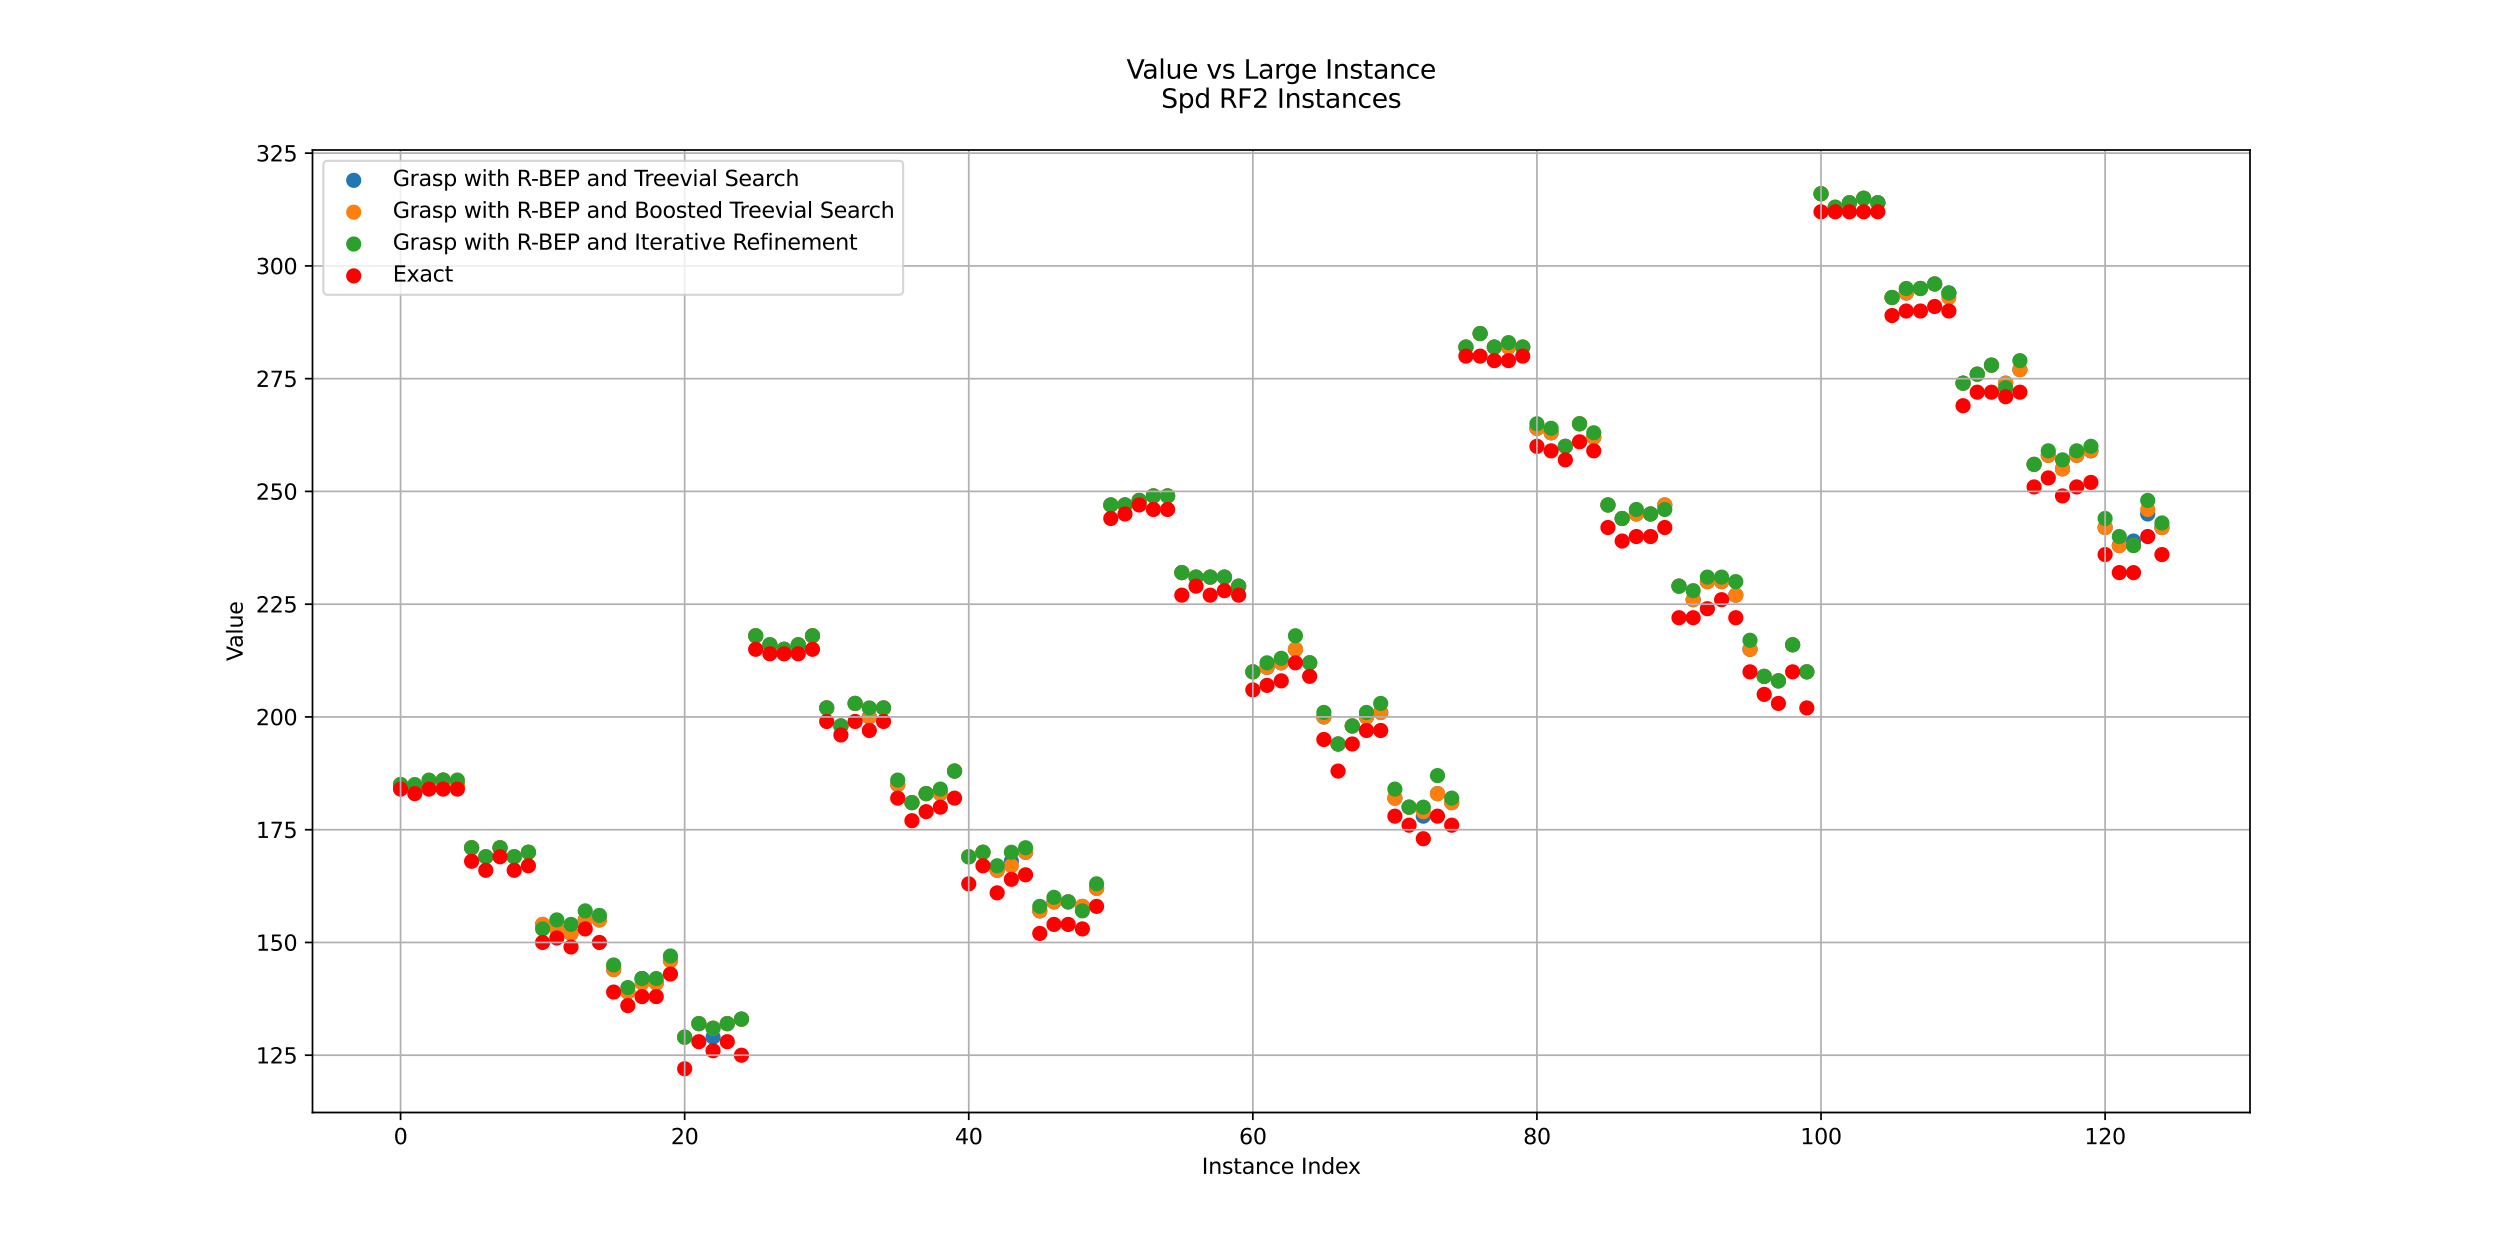<?xml version="1.0" encoding="utf-8" standalone="no"?>
<!DOCTYPE svg PUBLIC "-//W3C//DTD SVG 1.1//EN"
  "http://www.w3.org/Graphics/SVG/1.1/DTD/svg11.dtd">
<svg xmlns:xlink="http://www.w3.org/1999/xlink" width="1152pt" height="576pt" viewBox="0 0 1152 576" xmlns="http://www.w3.org/2000/svg" version="1.1">
 <defs>
  <style type="text/css">*{stroke-linejoin: round; stroke-linecap: butt}</style>
 </defs>
 <g id="figure_1">
  <g id="patch_1">
   <path d="M 0 576 
L 1152 576 
L 1152 0 
L 0 0 
z
" style="fill: #ffffff"/>
  </g>
  <g id="axes_1">
   <g id="patch_2">
    <path d="M 144 512.64 
L 1036.8 512.64 
L 1036.8 69.12 
L 144 69.12 
z
" style="fill: #ffffff"/>
   </g>
   <g id="PathCollection_1">
    <defs>
     <path id="me5f20f87d0" d="M 0 3 
C 0.796 3 1.559 2.684 2.121 2.121 
C 2.684 1.559 3 0.796 3 0 
C 3 -0.796 2.684 -1.559 2.121 -2.121 
C 1.559 -2.684 0.796 -3 0 -3 
C -0.796 -3 -1.559 -2.684 -2.121 -2.121 
C -2.684 -1.559 -3 -0.796 -3 0 
C -3 0.796 -2.684 1.559 -2.121 2.121 
C -1.559 2.684 -0.796 3 0 3 
z
" style="stroke: #1f77b4"/>
    </defs>
    <g clip-path="url(#p1ad09ac536)">
     <use xlink:href="#me5f20f87d0" x="184.582" y="361.544" style="fill: #1f77b4; stroke: #1f77b4"/>
     <use xlink:href="#me5f20f87d0" x="191.127" y="363.622" style="fill: #1f77b4; stroke: #1f77b4"/>
     <use xlink:href="#me5f20f87d0" x="197.673" y="361.544" style="fill: #1f77b4; stroke: #1f77b4"/>
     <use xlink:href="#me5f20f87d0" x="204.218" y="359.466" style="fill: #1f77b4; stroke: #1f77b4"/>
     <use xlink:href="#me5f20f87d0" x="210.764" y="361.544" style="fill: #1f77b4; stroke: #1f77b4"/>
     <use xlink:href="#me5f20f87d0" x="217.309" y="390.641" style="fill: #1f77b4; stroke: #1f77b4"/>
     <use xlink:href="#me5f20f87d0" x="223.855" y="394.798" style="fill: #1f77b4; stroke: #1f77b4"/>
     <use xlink:href="#me5f20f87d0" x="230.4" y="390.641" style="fill: #1f77b4; stroke: #1f77b4"/>
     <use xlink:href="#me5f20f87d0" x="236.945" y="394.798" style="fill: #1f77b4; stroke: #1f77b4"/>
     <use xlink:href="#me5f20f87d0" x="243.491" y="392.719" style="fill: #1f77b4; stroke: #1f77b4"/>
     <use xlink:href="#me5f20f87d0" x="250.036" y="425.973" style="fill: #1f77b4; stroke: #1f77b4"/>
     <use xlink:href="#me5f20f87d0" x="256.582" y="428.051" style="fill: #1f77b4; stroke: #1f77b4"/>
     <use xlink:href="#me5f20f87d0" x="263.127" y="430.129" style="fill: #1f77b4; stroke: #1f77b4"/>
     <use xlink:href="#me5f20f87d0" x="269.673" y="423.894" style="fill: #1f77b4; stroke: #1f77b4"/>
     <use xlink:href="#me5f20f87d0" x="276.218" y="423.894" style="fill: #1f77b4; stroke: #1f77b4"/>
     <use xlink:href="#me5f20f87d0" x="282.764" y="446.756" style="fill: #1f77b4; stroke: #1f77b4"/>
     <use xlink:href="#me5f20f87d0" x="289.309" y="457.148" style="fill: #1f77b4; stroke: #1f77b4"/>
     <use xlink:href="#me5f20f87d0" x="295.855" y="450.913" style="fill: #1f77b4; stroke: #1f77b4"/>
     <use xlink:href="#me5f20f87d0" x="302.4" y="452.991" style="fill: #1f77b4; stroke: #1f77b4"/>
     <use xlink:href="#me5f20f87d0" x="308.945" y="442.6" style="fill: #1f77b4; stroke: #1f77b4"/>
     <use xlink:href="#me5f20f87d0" x="315.491" y="477.932" style="fill: #1f77b4; stroke: #1f77b4"/>
     <use xlink:href="#me5f20f87d0" x="322.036" y="471.696" style="fill: #1f77b4; stroke: #1f77b4"/>
     <use xlink:href="#me5f20f87d0" x="328.582" y="477.932" style="fill: #1f77b4; stroke: #1f77b4"/>
     <use xlink:href="#me5f20f87d0" x="335.127" y="471.696" style="fill: #1f77b4; stroke: #1f77b4"/>
     <use xlink:href="#me5f20f87d0" x="341.673" y="469.618" style="fill: #1f77b4; stroke: #1f77b4"/>
     <use xlink:href="#me5f20f87d0" x="348.218" y="292.958" style="fill: #1f77b4; stroke: #1f77b4"/>
     <use xlink:href="#me5f20f87d0" x="354.764" y="297.115" style="fill: #1f77b4; stroke: #1f77b4"/>
     <use xlink:href="#me5f20f87d0" x="361.309" y="299.193" style="fill: #1f77b4; stroke: #1f77b4"/>
     <use xlink:href="#me5f20f87d0" x="367.855" y="297.115" style="fill: #1f77b4; stroke: #1f77b4"/>
     <use xlink:href="#me5f20f87d0" x="374.4" y="292.958" style="fill: #1f77b4; stroke: #1f77b4"/>
     <use xlink:href="#me5f20f87d0" x="380.945" y="326.212" style="fill: #1f77b4; stroke: #1f77b4"/>
     <use xlink:href="#me5f20f87d0" x="387.491" y="334.525" style="fill: #1f77b4; stroke: #1f77b4"/>
     <use xlink:href="#me5f20f87d0" x="394.036" y="324.134" style="fill: #1f77b4; stroke: #1f77b4"/>
     <use xlink:href="#me5f20f87d0" x="400.582" y="330.369" style="fill: #1f77b4; stroke: #1f77b4"/>
     <use xlink:href="#me5f20f87d0" x="407.127" y="326.212" style="fill: #1f77b4; stroke: #1f77b4"/>
     <use xlink:href="#me5f20f87d0" x="413.673" y="361.544" style="fill: #1f77b4; stroke: #1f77b4"/>
     <use xlink:href="#me5f20f87d0" x="420.218" y="369.857" style="fill: #1f77b4; stroke: #1f77b4"/>
     <use xlink:href="#me5f20f87d0" x="426.764" y="365.701" style="fill: #1f77b4; stroke: #1f77b4"/>
     <use xlink:href="#me5f20f87d0" x="433.309" y="365.701" style="fill: #1f77b4; stroke: #1f77b4"/>
     <use xlink:href="#me5f20f87d0" x="439.855" y="355.309" style="fill: #1f77b4; stroke: #1f77b4"/>
     <use xlink:href="#me5f20f87d0" x="446.4" y="394.798" style="fill: #1f77b4; stroke: #1f77b4"/>
     <use xlink:href="#me5f20f87d0" x="452.945" y="392.719" style="fill: #1f77b4; stroke: #1f77b4"/>
     <use xlink:href="#me5f20f87d0" x="459.491" y="401.033" style="fill: #1f77b4; stroke: #1f77b4"/>
     <use xlink:href="#me5f20f87d0" x="466.036" y="396.876" style="fill: #1f77b4; stroke: #1f77b4"/>
     <use xlink:href="#me5f20f87d0" x="472.582" y="392.719" style="fill: #1f77b4; stroke: #1f77b4"/>
     <use xlink:href="#me5f20f87d0" x="479.127" y="419.738" style="fill: #1f77b4; stroke: #1f77b4"/>
     <use xlink:href="#me5f20f87d0" x="485.673" y="415.581" style="fill: #1f77b4; stroke: #1f77b4"/>
     <use xlink:href="#me5f20f87d0" x="492.218" y="415.581" style="fill: #1f77b4; stroke: #1f77b4"/>
     <use xlink:href="#me5f20f87d0" x="498.764" y="417.659" style="fill: #1f77b4; stroke: #1f77b4"/>
     <use xlink:href="#me5f20f87d0" x="505.309" y="409.346" style="fill: #1f77b4; stroke: #1f77b4"/>
     <use xlink:href="#me5f20f87d0" x="511.855" y="232.686" style="fill: #1f77b4; stroke: #1f77b4"/>
     <use xlink:href="#me5f20f87d0" x="518.4" y="232.686" style="fill: #1f77b4; stroke: #1f77b4"/>
     <use xlink:href="#me5f20f87d0" x="524.945" y="230.608" style="fill: #1f77b4; stroke: #1f77b4"/>
     <use xlink:href="#me5f20f87d0" x="531.491" y="228.529" style="fill: #1f77b4; stroke: #1f77b4"/>
     <use xlink:href="#me5f20f87d0" x="538.036" y="228.529" style="fill: #1f77b4; stroke: #1f77b4"/>
     <use xlink:href="#me5f20f87d0" x="544.582" y="263.861" style="fill: #1f77b4; stroke: #1f77b4"/>
     <use xlink:href="#me5f20f87d0" x="551.127" y="265.94" style="fill: #1f77b4; stroke: #1f77b4"/>
     <use xlink:href="#me5f20f87d0" x="557.673" y="265.94" style="fill: #1f77b4; stroke: #1f77b4"/>
     <use xlink:href="#me5f20f87d0" x="564.218" y="265.94" style="fill: #1f77b4; stroke: #1f77b4"/>
     <use xlink:href="#me5f20f87d0" x="570.764" y="270.096" style="fill: #1f77b4; stroke: #1f77b4"/>
     <use xlink:href="#me5f20f87d0" x="577.309" y="309.585" style="fill: #1f77b4; stroke: #1f77b4"/>
     <use xlink:href="#me5f20f87d0" x="583.855" y="307.507" style="fill: #1f77b4; stroke: #1f77b4"/>
     <use xlink:href="#me5f20f87d0" x="590.4" y="305.428" style="fill: #1f77b4; stroke: #1f77b4"/>
     <use xlink:href="#me5f20f87d0" x="596.945" y="299.193" style="fill: #1f77b4; stroke: #1f77b4"/>
     <use xlink:href="#me5f20f87d0" x="603.491" y="305.428" style="fill: #1f77b4; stroke: #1f77b4"/>
     <use xlink:href="#me5f20f87d0" x="610.036" y="330.369" style="fill: #1f77b4; stroke: #1f77b4"/>
     <use xlink:href="#me5f20f87d0" x="616.582" y="342.839" style="fill: #1f77b4; stroke: #1f77b4"/>
     <use xlink:href="#me5f20f87d0" x="623.127" y="334.525" style="fill: #1f77b4; stroke: #1f77b4"/>
     <use xlink:href="#me5f20f87d0" x="629.673" y="330.369" style="fill: #1f77b4; stroke: #1f77b4"/>
     <use xlink:href="#me5f20f87d0" x="636.218" y="328.29" style="fill: #1f77b4; stroke: #1f77b4"/>
     <use xlink:href="#me5f20f87d0" x="642.764" y="367.779" style="fill: #1f77b4; stroke: #1f77b4"/>
     <use xlink:href="#me5f20f87d0" x="649.309" y="371.936" style="fill: #1f77b4; stroke: #1f77b4"/>
     <use xlink:href="#me5f20f87d0" x="655.855" y="376.092" style="fill: #1f77b4; stroke: #1f77b4"/>
     <use xlink:href="#me5f20f87d0" x="662.4" y="365.701" style="fill: #1f77b4; stroke: #1f77b4"/>
     <use xlink:href="#me5f20f87d0" x="668.945" y="369.857" style="fill: #1f77b4; stroke: #1f77b4"/>
     <use xlink:href="#me5f20f87d0" x="675.491" y="159.944" style="fill: #1f77b4; stroke: #1f77b4"/>
     <use xlink:href="#me5f20f87d0" x="682.036" y="153.709" style="fill: #1f77b4; stroke: #1f77b4"/>
     <use xlink:href="#me5f20f87d0" x="688.582" y="159.944" style="fill: #1f77b4; stroke: #1f77b4"/>
     <use xlink:href="#me5f20f87d0" x="695.127" y="159.944" style="fill: #1f77b4; stroke: #1f77b4"/>
     <use xlink:href="#me5f20f87d0" x="701.673" y="159.944" style="fill: #1f77b4; stroke: #1f77b4"/>
     <use xlink:href="#me5f20f87d0" x="708.218" y="197.354" style="fill: #1f77b4; stroke: #1f77b4"/>
     <use xlink:href="#me5f20f87d0" x="714.764" y="199.433" style="fill: #1f77b4; stroke: #1f77b4"/>
     <use xlink:href="#me5f20f87d0" x="721.309" y="205.668" style="fill: #1f77b4; stroke: #1f77b4"/>
     <use xlink:href="#me5f20f87d0" x="727.855" y="195.276" style="fill: #1f77b4; stroke: #1f77b4"/>
     <use xlink:href="#me5f20f87d0" x="734.4" y="201.511" style="fill: #1f77b4; stroke: #1f77b4"/>
     <use xlink:href="#me5f20f87d0" x="740.945" y="232.686" style="fill: #1f77b4; stroke: #1f77b4"/>
     <use xlink:href="#me5f20f87d0" x="747.491" y="238.921" style="fill: #1f77b4; stroke: #1f77b4"/>
     <use xlink:href="#me5f20f87d0" x="754.036" y="236.843" style="fill: #1f77b4; stroke: #1f77b4"/>
     <use xlink:href="#me5f20f87d0" x="760.582" y="236.843" style="fill: #1f77b4; stroke: #1f77b4"/>
     <use xlink:href="#me5f20f87d0" x="767.127" y="232.686" style="fill: #1f77b4; stroke: #1f77b4"/>
     <use xlink:href="#me5f20f87d0" x="773.673" y="270.096" style="fill: #1f77b4; stroke: #1f77b4"/>
     <use xlink:href="#me5f20f87d0" x="780.218" y="276.332" style="fill: #1f77b4; stroke: #1f77b4"/>
     <use xlink:href="#me5f20f87d0" x="786.764" y="268.018" style="fill: #1f77b4; stroke: #1f77b4"/>
     <use xlink:href="#me5f20f87d0" x="793.309" y="268.018" style="fill: #1f77b4; stroke: #1f77b4"/>
     <use xlink:href="#me5f20f87d0" x="799.855" y="274.253" style="fill: #1f77b4; stroke: #1f77b4"/>
     <use xlink:href="#me5f20f87d0" x="806.4" y="299.193" style="fill: #1f77b4; stroke: #1f77b4"/>
     <use xlink:href="#me5f20f87d0" x="812.945" y="311.664" style="fill: #1f77b4; stroke: #1f77b4"/>
     <use xlink:href="#me5f20f87d0" x="819.491" y="313.742" style="fill: #1f77b4; stroke: #1f77b4"/>
     <use xlink:href="#me5f20f87d0" x="826.036" y="297.115" style="fill: #1f77b4; stroke: #1f77b4"/>
     <use xlink:href="#me5f20f87d0" x="832.582" y="309.585" style="fill: #1f77b4; stroke: #1f77b4"/>
     <use xlink:href="#me5f20f87d0" x="839.127" y="89.28" style="fill: #1f77b4; stroke: #1f77b4"/>
     <use xlink:href="#me5f20f87d0" x="845.673" y="95.515" style="fill: #1f77b4; stroke: #1f77b4"/>
     <use xlink:href="#me5f20f87d0" x="852.218" y="93.437" style="fill: #1f77b4; stroke: #1f77b4"/>
     <use xlink:href="#me5f20f87d0" x="858.764" y="91.358" style="fill: #1f77b4; stroke: #1f77b4"/>
     <use xlink:href="#me5f20f87d0" x="865.309" y="93.437" style="fill: #1f77b4; stroke: #1f77b4"/>
     <use xlink:href="#me5f20f87d0" x="871.855" y="137.082" style="fill: #1f77b4; stroke: #1f77b4"/>
     <use xlink:href="#me5f20f87d0" x="878.4" y="135.004" style="fill: #1f77b4; stroke: #1f77b4"/>
     <use xlink:href="#me5f20f87d0" x="884.945" y="132.925" style="fill: #1f77b4; stroke: #1f77b4"/>
     <use xlink:href="#me5f20f87d0" x="891.491" y="130.847" style="fill: #1f77b4; stroke: #1f77b4"/>
     <use xlink:href="#me5f20f87d0" x="898.036" y="135.004" style="fill: #1f77b4; stroke: #1f77b4"/>
     <use xlink:href="#me5f20f87d0" x="904.582" y="176.571" style="fill: #1f77b4; stroke: #1f77b4"/>
     <use xlink:href="#me5f20f87d0" x="911.127" y="172.414" style="fill: #1f77b4; stroke: #1f77b4"/>
     <use xlink:href="#me5f20f87d0" x="917.673" y="168.257" style="fill: #1f77b4; stroke: #1f77b4"/>
     <use xlink:href="#me5f20f87d0" x="924.218" y="176.571" style="fill: #1f77b4; stroke: #1f77b4"/>
     <use xlink:href="#me5f20f87d0" x="930.764" y="170.336" style="fill: #1f77b4; stroke: #1f77b4"/>
     <use xlink:href="#me5f20f87d0" x="937.309" y="213.981" style="fill: #1f77b4; stroke: #1f77b4"/>
     <use xlink:href="#me5f20f87d0" x="943.855" y="209.824" style="fill: #1f77b4; stroke: #1f77b4"/>
     <use xlink:href="#me5f20f87d0" x="950.4" y="216.059" style="fill: #1f77b4; stroke: #1f77b4"/>
     <use xlink:href="#me5f20f87d0" x="956.945" y="209.824" style="fill: #1f77b4; stroke: #1f77b4"/>
     <use xlink:href="#me5f20f87d0" x="963.491" y="207.746" style="fill: #1f77b4; stroke: #1f77b4"/>
     <use xlink:href="#me5f20f87d0" x="970.036" y="243.078" style="fill: #1f77b4; stroke: #1f77b4"/>
     <use xlink:href="#me5f20f87d0" x="976.582" y="251.391" style="fill: #1f77b4; stroke: #1f77b4"/>
     <use xlink:href="#me5f20f87d0" x="983.127" y="249.313" style="fill: #1f77b4; stroke: #1f77b4"/>
     <use xlink:href="#me5f20f87d0" x="989.673" y="236.843" style="fill: #1f77b4; stroke: #1f77b4"/>
     <use xlink:href="#me5f20f87d0" x="996.218" y="243.078" style="fill: #1f77b4; stroke: #1f77b4"/>
    </g>
   </g>
   <g id="PathCollection_2">
    <defs>
     <path id="mb1ab94d365" d="M 0 3 
C 0.796 3 1.559 2.684 2.121 2.121 
C 2.684 1.559 3 0.796 3 0 
C 3 -0.796 2.684 -1.559 2.121 -2.121 
C 1.559 -2.684 0.796 -3 0 -3 
C -0.796 -3 -1.559 -2.684 -2.121 -2.121 
C -2.684 -1.559 -3 -0.796 -3 0 
C -3 0.796 -2.684 1.559 -2.121 2.121 
C -1.559 2.684 -0.796 3 0 3 
z
" style="stroke: #ff7f0e"/>
    </defs>
    <g clip-path="url(#p1ad09ac536)">
     <use xlink:href="#mb1ab94d365" x="184.582" y="361.544" style="fill: #ff7f0e; stroke: #ff7f0e"/>
     <use xlink:href="#mb1ab94d365" x="191.127" y="363.622" style="fill: #ff7f0e; stroke: #ff7f0e"/>
     <use xlink:href="#mb1ab94d365" x="197.673" y="361.544" style="fill: #ff7f0e; stroke: #ff7f0e"/>
     <use xlink:href="#mb1ab94d365" x="204.218" y="359.466" style="fill: #ff7f0e; stroke: #ff7f0e"/>
     <use xlink:href="#mb1ab94d365" x="210.764" y="361.544" style="fill: #ff7f0e; stroke: #ff7f0e"/>
     <use xlink:href="#mb1ab94d365" x="217.309" y="390.641" style="fill: #ff7f0e; stroke: #ff7f0e"/>
     <use xlink:href="#mb1ab94d365" x="223.855" y="394.798" style="fill: #ff7f0e; stroke: #ff7f0e"/>
     <use xlink:href="#mb1ab94d365" x="230.4" y="390.641" style="fill: #ff7f0e; stroke: #ff7f0e"/>
     <use xlink:href="#mb1ab94d365" x="236.945" y="394.798" style="fill: #ff7f0e; stroke: #ff7f0e"/>
     <use xlink:href="#mb1ab94d365" x="243.491" y="392.719" style="fill: #ff7f0e; stroke: #ff7f0e"/>
     <use xlink:href="#mb1ab94d365" x="250.036" y="425.973" style="fill: #ff7f0e; stroke: #ff7f0e"/>
     <use xlink:href="#mb1ab94d365" x="256.582" y="428.051" style="fill: #ff7f0e; stroke: #ff7f0e"/>
     <use xlink:href="#mb1ab94d365" x="263.127" y="430.129" style="fill: #ff7f0e; stroke: #ff7f0e"/>
     <use xlink:href="#mb1ab94d365" x="269.673" y="423.894" style="fill: #ff7f0e; stroke: #ff7f0e"/>
     <use xlink:href="#mb1ab94d365" x="276.218" y="423.894" style="fill: #ff7f0e; stroke: #ff7f0e"/>
     <use xlink:href="#mb1ab94d365" x="282.764" y="446.756" style="fill: #ff7f0e; stroke: #ff7f0e"/>
     <use xlink:href="#mb1ab94d365" x="289.309" y="457.148" style="fill: #ff7f0e; stroke: #ff7f0e"/>
     <use xlink:href="#mb1ab94d365" x="295.855" y="452.991" style="fill: #ff7f0e; stroke: #ff7f0e"/>
     <use xlink:href="#mb1ab94d365" x="302.4" y="452.991" style="fill: #ff7f0e; stroke: #ff7f0e"/>
     <use xlink:href="#mb1ab94d365" x="308.945" y="442.6" style="fill: #ff7f0e; stroke: #ff7f0e"/>
     <use xlink:href="#mb1ab94d365" x="315.491" y="477.932" style="fill: #ff7f0e; stroke: #ff7f0e"/>
     <use xlink:href="#mb1ab94d365" x="322.036" y="471.696" style="fill: #ff7f0e; stroke: #ff7f0e"/>
     <use xlink:href="#mb1ab94d365" x="328.582" y="473.775" style="fill: #ff7f0e; stroke: #ff7f0e"/>
     <use xlink:href="#mb1ab94d365" x="335.127" y="471.696" style="fill: #ff7f0e; stroke: #ff7f0e"/>
     <use xlink:href="#mb1ab94d365" x="341.673" y="469.618" style="fill: #ff7f0e; stroke: #ff7f0e"/>
     <use xlink:href="#mb1ab94d365" x="348.218" y="292.958" style="fill: #ff7f0e; stroke: #ff7f0e"/>
     <use xlink:href="#mb1ab94d365" x="354.764" y="297.115" style="fill: #ff7f0e; stroke: #ff7f0e"/>
     <use xlink:href="#mb1ab94d365" x="361.309" y="299.193" style="fill: #ff7f0e; stroke: #ff7f0e"/>
     <use xlink:href="#mb1ab94d365" x="367.855" y="297.115" style="fill: #ff7f0e; stroke: #ff7f0e"/>
     <use xlink:href="#mb1ab94d365" x="374.4" y="292.958" style="fill: #ff7f0e; stroke: #ff7f0e"/>
     <use xlink:href="#mb1ab94d365" x="380.945" y="326.212" style="fill: #ff7f0e; stroke: #ff7f0e"/>
     <use xlink:href="#mb1ab94d365" x="387.491" y="334.525" style="fill: #ff7f0e; stroke: #ff7f0e"/>
     <use xlink:href="#mb1ab94d365" x="394.036" y="324.134" style="fill: #ff7f0e; stroke: #ff7f0e"/>
     <use xlink:href="#mb1ab94d365" x="400.582" y="330.369" style="fill: #ff7f0e; stroke: #ff7f0e"/>
     <use xlink:href="#mb1ab94d365" x="407.127" y="326.212" style="fill: #ff7f0e; stroke: #ff7f0e"/>
     <use xlink:href="#mb1ab94d365" x="413.673" y="361.544" style="fill: #ff7f0e; stroke: #ff7f0e"/>
     <use xlink:href="#mb1ab94d365" x="420.218" y="369.857" style="fill: #ff7f0e; stroke: #ff7f0e"/>
     <use xlink:href="#mb1ab94d365" x="426.764" y="365.701" style="fill: #ff7f0e; stroke: #ff7f0e"/>
     <use xlink:href="#mb1ab94d365" x="433.309" y="365.701" style="fill: #ff7f0e; stroke: #ff7f0e"/>
     <use xlink:href="#mb1ab94d365" x="439.855" y="355.309" style="fill: #ff7f0e; stroke: #ff7f0e"/>
     <use xlink:href="#mb1ab94d365" x="446.4" y="394.798" style="fill: #ff7f0e; stroke: #ff7f0e"/>
     <use xlink:href="#mb1ab94d365" x="452.945" y="392.719" style="fill: #ff7f0e; stroke: #ff7f0e"/>
     <use xlink:href="#mb1ab94d365" x="459.491" y="401.033" style="fill: #ff7f0e; stroke: #ff7f0e"/>
     <use xlink:href="#mb1ab94d365" x="466.036" y="398.954" style="fill: #ff7f0e; stroke: #ff7f0e"/>
     <use xlink:href="#mb1ab94d365" x="472.582" y="392.719" style="fill: #ff7f0e; stroke: #ff7f0e"/>
     <use xlink:href="#mb1ab94d365" x="479.127" y="419.738" style="fill: #ff7f0e; stroke: #ff7f0e"/>
     <use xlink:href="#mb1ab94d365" x="485.673" y="415.581" style="fill: #ff7f0e; stroke: #ff7f0e"/>
     <use xlink:href="#mb1ab94d365" x="492.218" y="415.581" style="fill: #ff7f0e; stroke: #ff7f0e"/>
     <use xlink:href="#mb1ab94d365" x="498.764" y="417.659" style="fill: #ff7f0e; stroke: #ff7f0e"/>
     <use xlink:href="#mb1ab94d365" x="505.309" y="409.346" style="fill: #ff7f0e; stroke: #ff7f0e"/>
     <use xlink:href="#mb1ab94d365" x="511.855" y="232.686" style="fill: #ff7f0e; stroke: #ff7f0e"/>
     <use xlink:href="#mb1ab94d365" x="518.4" y="232.686" style="fill: #ff7f0e; stroke: #ff7f0e"/>
     <use xlink:href="#mb1ab94d365" x="524.945" y="230.608" style="fill: #ff7f0e; stroke: #ff7f0e"/>
     <use xlink:href="#mb1ab94d365" x="531.491" y="228.529" style="fill: #ff7f0e; stroke: #ff7f0e"/>
     <use xlink:href="#mb1ab94d365" x="538.036" y="228.529" style="fill: #ff7f0e; stroke: #ff7f0e"/>
     <use xlink:href="#mb1ab94d365" x="544.582" y="263.861" style="fill: #ff7f0e; stroke: #ff7f0e"/>
     <use xlink:href="#mb1ab94d365" x="551.127" y="265.94" style="fill: #ff7f0e; stroke: #ff7f0e"/>
     <use xlink:href="#mb1ab94d365" x="557.673" y="265.94" style="fill: #ff7f0e; stroke: #ff7f0e"/>
     <use xlink:href="#mb1ab94d365" x="564.218" y="265.94" style="fill: #ff7f0e; stroke: #ff7f0e"/>
     <use xlink:href="#mb1ab94d365" x="570.764" y="270.096" style="fill: #ff7f0e; stroke: #ff7f0e"/>
     <use xlink:href="#mb1ab94d365" x="577.309" y="309.585" style="fill: #ff7f0e; stroke: #ff7f0e"/>
     <use xlink:href="#mb1ab94d365" x="583.855" y="307.507" style="fill: #ff7f0e; stroke: #ff7f0e"/>
     <use xlink:href="#mb1ab94d365" x="590.4" y="305.428" style="fill: #ff7f0e; stroke: #ff7f0e"/>
     <use xlink:href="#mb1ab94d365" x="596.945" y="299.193" style="fill: #ff7f0e; stroke: #ff7f0e"/>
     <use xlink:href="#mb1ab94d365" x="603.491" y="305.428" style="fill: #ff7f0e; stroke: #ff7f0e"/>
     <use xlink:href="#mb1ab94d365" x="610.036" y="330.369" style="fill: #ff7f0e; stroke: #ff7f0e"/>
     <use xlink:href="#mb1ab94d365" x="616.582" y="342.839" style="fill: #ff7f0e; stroke: #ff7f0e"/>
     <use xlink:href="#mb1ab94d365" x="623.127" y="334.525" style="fill: #ff7f0e; stroke: #ff7f0e"/>
     <use xlink:href="#mb1ab94d365" x="629.673" y="330.369" style="fill: #ff7f0e; stroke: #ff7f0e"/>
     <use xlink:href="#mb1ab94d365" x="636.218" y="328.29" style="fill: #ff7f0e; stroke: #ff7f0e"/>
     <use xlink:href="#mb1ab94d365" x="642.764" y="367.779" style="fill: #ff7f0e; stroke: #ff7f0e"/>
     <use xlink:href="#mb1ab94d365" x="649.309" y="371.936" style="fill: #ff7f0e; stroke: #ff7f0e"/>
     <use xlink:href="#mb1ab94d365" x="655.855" y="374.014" style="fill: #ff7f0e; stroke: #ff7f0e"/>
     <use xlink:href="#mb1ab94d365" x="662.4" y="365.701" style="fill: #ff7f0e; stroke: #ff7f0e"/>
     <use xlink:href="#mb1ab94d365" x="668.945" y="369.857" style="fill: #ff7f0e; stroke: #ff7f0e"/>
     <use xlink:href="#mb1ab94d365" x="675.491" y="159.944" style="fill: #ff7f0e; stroke: #ff7f0e"/>
     <use xlink:href="#mb1ab94d365" x="682.036" y="153.709" style="fill: #ff7f0e; stroke: #ff7f0e"/>
     <use xlink:href="#mb1ab94d365" x="688.582" y="159.944" style="fill: #ff7f0e; stroke: #ff7f0e"/>
     <use xlink:href="#mb1ab94d365" x="695.127" y="159.944" style="fill: #ff7f0e; stroke: #ff7f0e"/>
     <use xlink:href="#mb1ab94d365" x="701.673" y="159.944" style="fill: #ff7f0e; stroke: #ff7f0e"/>
     <use xlink:href="#mb1ab94d365" x="708.218" y="197.354" style="fill: #ff7f0e; stroke: #ff7f0e"/>
     <use xlink:href="#mb1ab94d365" x="714.764" y="199.433" style="fill: #ff7f0e; stroke: #ff7f0e"/>
     <use xlink:href="#mb1ab94d365" x="721.309" y="205.668" style="fill: #ff7f0e; stroke: #ff7f0e"/>
     <use xlink:href="#mb1ab94d365" x="727.855" y="195.276" style="fill: #ff7f0e; stroke: #ff7f0e"/>
     <use xlink:href="#mb1ab94d365" x="734.4" y="201.511" style="fill: #ff7f0e; stroke: #ff7f0e"/>
     <use xlink:href="#mb1ab94d365" x="740.945" y="232.686" style="fill: #ff7f0e; stroke: #ff7f0e"/>
     <use xlink:href="#mb1ab94d365" x="747.491" y="238.921" style="fill: #ff7f0e; stroke: #ff7f0e"/>
     <use xlink:href="#mb1ab94d365" x="754.036" y="236.843" style="fill: #ff7f0e; stroke: #ff7f0e"/>
     <use xlink:href="#mb1ab94d365" x="760.582" y="236.843" style="fill: #ff7f0e; stroke: #ff7f0e"/>
     <use xlink:href="#mb1ab94d365" x="767.127" y="232.686" style="fill: #ff7f0e; stroke: #ff7f0e"/>
     <use xlink:href="#mb1ab94d365" x="773.673" y="270.096" style="fill: #ff7f0e; stroke: #ff7f0e"/>
     <use xlink:href="#mb1ab94d365" x="780.218" y="276.332" style="fill: #ff7f0e; stroke: #ff7f0e"/>
     <use xlink:href="#mb1ab94d365" x="786.764" y="268.018" style="fill: #ff7f0e; stroke: #ff7f0e"/>
     <use xlink:href="#mb1ab94d365" x="793.309" y="268.018" style="fill: #ff7f0e; stroke: #ff7f0e"/>
     <use xlink:href="#mb1ab94d365" x="799.855" y="274.253" style="fill: #ff7f0e; stroke: #ff7f0e"/>
     <use xlink:href="#mb1ab94d365" x="806.4" y="299.193" style="fill: #ff7f0e; stroke: #ff7f0e"/>
     <use xlink:href="#mb1ab94d365" x="812.945" y="311.664" style="fill: #ff7f0e; stroke: #ff7f0e"/>
     <use xlink:href="#mb1ab94d365" x="819.491" y="313.742" style="fill: #ff7f0e; stroke: #ff7f0e"/>
     <use xlink:href="#mb1ab94d365" x="826.036" y="297.115" style="fill: #ff7f0e; stroke: #ff7f0e"/>
     <use xlink:href="#mb1ab94d365" x="832.582" y="309.585" style="fill: #ff7f0e; stroke: #ff7f0e"/>
     <use xlink:href="#mb1ab94d365" x="839.127" y="89.28" style="fill: #ff7f0e; stroke: #ff7f0e"/>
     <use xlink:href="#mb1ab94d365" x="845.673" y="95.515" style="fill: #ff7f0e; stroke: #ff7f0e"/>
     <use xlink:href="#mb1ab94d365" x="852.218" y="93.437" style="fill: #ff7f0e; stroke: #ff7f0e"/>
     <use xlink:href="#mb1ab94d365" x="858.764" y="91.358" style="fill: #ff7f0e; stroke: #ff7f0e"/>
     <use xlink:href="#mb1ab94d365" x="865.309" y="93.437" style="fill: #ff7f0e; stroke: #ff7f0e"/>
     <use xlink:href="#mb1ab94d365" x="871.855" y="137.082" style="fill: #ff7f0e; stroke: #ff7f0e"/>
     <use xlink:href="#mb1ab94d365" x="878.4" y="135.004" style="fill: #ff7f0e; stroke: #ff7f0e"/>
     <use xlink:href="#mb1ab94d365" x="884.945" y="132.925" style="fill: #ff7f0e; stroke: #ff7f0e"/>
     <use xlink:href="#mb1ab94d365" x="891.491" y="130.847" style="fill: #ff7f0e; stroke: #ff7f0e"/>
     <use xlink:href="#mb1ab94d365" x="898.036" y="137.082" style="fill: #ff7f0e; stroke: #ff7f0e"/>
     <use xlink:href="#mb1ab94d365" x="904.582" y="176.571" style="fill: #ff7f0e; stroke: #ff7f0e"/>
     <use xlink:href="#mb1ab94d365" x="911.127" y="172.414" style="fill: #ff7f0e; stroke: #ff7f0e"/>
     <use xlink:href="#mb1ab94d365" x="917.673" y="168.257" style="fill: #ff7f0e; stroke: #ff7f0e"/>
     <use xlink:href="#mb1ab94d365" x="924.218" y="176.571" style="fill: #ff7f0e; stroke: #ff7f0e"/>
     <use xlink:href="#mb1ab94d365" x="930.764" y="170.336" style="fill: #ff7f0e; stroke: #ff7f0e"/>
     <use xlink:href="#mb1ab94d365" x="937.309" y="213.981" style="fill: #ff7f0e; stroke: #ff7f0e"/>
     <use xlink:href="#mb1ab94d365" x="943.855" y="209.824" style="fill: #ff7f0e; stroke: #ff7f0e"/>
     <use xlink:href="#mb1ab94d365" x="950.4" y="216.059" style="fill: #ff7f0e; stroke: #ff7f0e"/>
     <use xlink:href="#mb1ab94d365" x="956.945" y="209.824" style="fill: #ff7f0e; stroke: #ff7f0e"/>
     <use xlink:href="#mb1ab94d365" x="963.491" y="207.746" style="fill: #ff7f0e; stroke: #ff7f0e"/>
     <use xlink:href="#mb1ab94d365" x="970.036" y="243.078" style="fill: #ff7f0e; stroke: #ff7f0e"/>
     <use xlink:href="#mb1ab94d365" x="976.582" y="251.391" style="fill: #ff7f0e; stroke: #ff7f0e"/>
     <use xlink:href="#mb1ab94d365" x="983.127" y="251.391" style="fill: #ff7f0e; stroke: #ff7f0e"/>
     <use xlink:href="#mb1ab94d365" x="989.673" y="234.765" style="fill: #ff7f0e; stroke: #ff7f0e"/>
     <use xlink:href="#mb1ab94d365" x="996.218" y="243.078" style="fill: #ff7f0e; stroke: #ff7f0e"/>
    </g>
   </g>
   <g id="PathCollection_3">
    <defs>
     <path id="m455ec53276" d="M 0 3 
C 0.796 3 1.559 2.684 2.121 2.121 
C 2.684 1.559 3 0.796 3 0 
C 3 -0.796 2.684 -1.559 2.121 -2.121 
C 1.559 -2.684 0.796 -3 0 -3 
C -0.796 -3 -1.559 -2.684 -2.121 -2.121 
C -2.684 -1.559 -3 -0.796 -3 0 
C -3 0.796 -2.684 1.559 -2.121 2.121 
C -1.559 2.684 -0.796 3 0 3 
z
" style="stroke: #2ca02c"/>
    </defs>
    <g clip-path="url(#p1ad09ac536)">
     <use xlink:href="#m455ec53276" x="184.582" y="361.544" style="fill: #2ca02c; stroke: #2ca02c"/>
     <use xlink:href="#m455ec53276" x="191.127" y="361.544" style="fill: #2ca02c; stroke: #2ca02c"/>
     <use xlink:href="#m455ec53276" x="197.673" y="359.466" style="fill: #2ca02c; stroke: #2ca02c"/>
     <use xlink:href="#m455ec53276" x="204.218" y="359.466" style="fill: #2ca02c; stroke: #2ca02c"/>
     <use xlink:href="#m455ec53276" x="210.764" y="359.466" style="fill: #2ca02c; stroke: #2ca02c"/>
     <use xlink:href="#m455ec53276" x="217.309" y="390.641" style="fill: #2ca02c; stroke: #2ca02c"/>
     <use xlink:href="#m455ec53276" x="223.855" y="394.798" style="fill: #2ca02c; stroke: #2ca02c"/>
     <use xlink:href="#m455ec53276" x="230.4" y="390.641" style="fill: #2ca02c; stroke: #2ca02c"/>
     <use xlink:href="#m455ec53276" x="236.945" y="394.798" style="fill: #2ca02c; stroke: #2ca02c"/>
     <use xlink:href="#m455ec53276" x="243.491" y="392.719" style="fill: #2ca02c; stroke: #2ca02c"/>
     <use xlink:href="#m455ec53276" x="250.036" y="428.051" style="fill: #2ca02c; stroke: #2ca02c"/>
     <use xlink:href="#m455ec53276" x="256.582" y="423.894" style="fill: #2ca02c; stroke: #2ca02c"/>
     <use xlink:href="#m455ec53276" x="263.127" y="425.973" style="fill: #2ca02c; stroke: #2ca02c"/>
     <use xlink:href="#m455ec53276" x="269.673" y="419.738" style="fill: #2ca02c; stroke: #2ca02c"/>
     <use xlink:href="#m455ec53276" x="276.218" y="421.816" style="fill: #2ca02c; stroke: #2ca02c"/>
     <use xlink:href="#m455ec53276" x="282.764" y="444.678" style="fill: #2ca02c; stroke: #2ca02c"/>
     <use xlink:href="#m455ec53276" x="289.309" y="455.07" style="fill: #2ca02c; stroke: #2ca02c"/>
     <use xlink:href="#m455ec53276" x="295.855" y="450.913" style="fill: #2ca02c; stroke: #2ca02c"/>
     <use xlink:href="#m455ec53276" x="302.4" y="450.913" style="fill: #2ca02c; stroke: #2ca02c"/>
     <use xlink:href="#m455ec53276" x="308.945" y="440.521" style="fill: #2ca02c; stroke: #2ca02c"/>
     <use xlink:href="#m455ec53276" x="315.491" y="477.932" style="fill: #2ca02c; stroke: #2ca02c"/>
     <use xlink:href="#m455ec53276" x="322.036" y="471.696" style="fill: #2ca02c; stroke: #2ca02c"/>
     <use xlink:href="#m455ec53276" x="328.582" y="473.775" style="fill: #2ca02c; stroke: #2ca02c"/>
     <use xlink:href="#m455ec53276" x="335.127" y="471.696" style="fill: #2ca02c; stroke: #2ca02c"/>
     <use xlink:href="#m455ec53276" x="341.673" y="469.618" style="fill: #2ca02c; stroke: #2ca02c"/>
     <use xlink:href="#m455ec53276" x="348.218" y="292.958" style="fill: #2ca02c; stroke: #2ca02c"/>
     <use xlink:href="#m455ec53276" x="354.764" y="297.115" style="fill: #2ca02c; stroke: #2ca02c"/>
     <use xlink:href="#m455ec53276" x="361.309" y="299.193" style="fill: #2ca02c; stroke: #2ca02c"/>
     <use xlink:href="#m455ec53276" x="367.855" y="297.115" style="fill: #2ca02c; stroke: #2ca02c"/>
     <use xlink:href="#m455ec53276" x="374.4" y="292.958" style="fill: #2ca02c; stroke: #2ca02c"/>
     <use xlink:href="#m455ec53276" x="380.945" y="326.212" style="fill: #2ca02c; stroke: #2ca02c"/>
     <use xlink:href="#m455ec53276" x="387.491" y="334.525" style="fill: #2ca02c; stroke: #2ca02c"/>
     <use xlink:href="#m455ec53276" x="394.036" y="324.134" style="fill: #2ca02c; stroke: #2ca02c"/>
     <use xlink:href="#m455ec53276" x="400.582" y="326.212" style="fill: #2ca02c; stroke: #2ca02c"/>
     <use xlink:href="#m455ec53276" x="407.127" y="326.212" style="fill: #2ca02c; stroke: #2ca02c"/>
     <use xlink:href="#m455ec53276" x="413.673" y="359.466" style="fill: #2ca02c; stroke: #2ca02c"/>
     <use xlink:href="#m455ec53276" x="420.218" y="369.857" style="fill: #2ca02c; stroke: #2ca02c"/>
     <use xlink:href="#m455ec53276" x="426.764" y="365.701" style="fill: #2ca02c; stroke: #2ca02c"/>
     <use xlink:href="#m455ec53276" x="433.309" y="363.622" style="fill: #2ca02c; stroke: #2ca02c"/>
     <use xlink:href="#m455ec53276" x="439.855" y="355.309" style="fill: #2ca02c; stroke: #2ca02c"/>
     <use xlink:href="#m455ec53276" x="446.4" y="394.798" style="fill: #2ca02c; stroke: #2ca02c"/>
     <use xlink:href="#m455ec53276" x="452.945" y="392.719" style="fill: #2ca02c; stroke: #2ca02c"/>
     <use xlink:href="#m455ec53276" x="459.491" y="398.954" style="fill: #2ca02c; stroke: #2ca02c"/>
     <use xlink:href="#m455ec53276" x="466.036" y="392.719" style="fill: #2ca02c; stroke: #2ca02c"/>
     <use xlink:href="#m455ec53276" x="472.582" y="390.641" style="fill: #2ca02c; stroke: #2ca02c"/>
     <use xlink:href="#m455ec53276" x="479.127" y="417.659" style="fill: #2ca02c; stroke: #2ca02c"/>
     <use xlink:href="#m455ec53276" x="485.673" y="413.503" style="fill: #2ca02c; stroke: #2ca02c"/>
     <use xlink:href="#m455ec53276" x="492.218" y="415.581" style="fill: #2ca02c; stroke: #2ca02c"/>
     <use xlink:href="#m455ec53276" x="498.764" y="419.738" style="fill: #2ca02c; stroke: #2ca02c"/>
     <use xlink:href="#m455ec53276" x="505.309" y="407.268" style="fill: #2ca02c; stroke: #2ca02c"/>
     <use xlink:href="#m455ec53276" x="511.855" y="232.686" style="fill: #2ca02c; stroke: #2ca02c"/>
     <use xlink:href="#m455ec53276" x="518.4" y="232.686" style="fill: #2ca02c; stroke: #2ca02c"/>
     <use xlink:href="#m455ec53276" x="524.945" y="230.608" style="fill: #2ca02c; stroke: #2ca02c"/>
     <use xlink:href="#m455ec53276" x="531.491" y="228.529" style="fill: #2ca02c; stroke: #2ca02c"/>
     <use xlink:href="#m455ec53276" x="538.036" y="228.529" style="fill: #2ca02c; stroke: #2ca02c"/>
     <use xlink:href="#m455ec53276" x="544.582" y="263.861" style="fill: #2ca02c; stroke: #2ca02c"/>
     <use xlink:href="#m455ec53276" x="551.127" y="265.94" style="fill: #2ca02c; stroke: #2ca02c"/>
     <use xlink:href="#m455ec53276" x="557.673" y="265.94" style="fill: #2ca02c; stroke: #2ca02c"/>
     <use xlink:href="#m455ec53276" x="564.218" y="265.94" style="fill: #2ca02c; stroke: #2ca02c"/>
     <use xlink:href="#m455ec53276" x="570.764" y="270.096" style="fill: #2ca02c; stroke: #2ca02c"/>
     <use xlink:href="#m455ec53276" x="577.309" y="309.585" style="fill: #2ca02c; stroke: #2ca02c"/>
     <use xlink:href="#m455ec53276" x="583.855" y="305.428" style="fill: #2ca02c; stroke: #2ca02c"/>
     <use xlink:href="#m455ec53276" x="590.4" y="303.35" style="fill: #2ca02c; stroke: #2ca02c"/>
     <use xlink:href="#m455ec53276" x="596.945" y="292.958" style="fill: #2ca02c; stroke: #2ca02c"/>
     <use xlink:href="#m455ec53276" x="603.491" y="305.428" style="fill: #2ca02c; stroke: #2ca02c"/>
     <use xlink:href="#m455ec53276" x="610.036" y="328.29" style="fill: #2ca02c; stroke: #2ca02c"/>
     <use xlink:href="#m455ec53276" x="616.582" y="342.839" style="fill: #2ca02c; stroke: #2ca02c"/>
     <use xlink:href="#m455ec53276" x="623.127" y="334.525" style="fill: #2ca02c; stroke: #2ca02c"/>
     <use xlink:href="#m455ec53276" x="629.673" y="328.29" style="fill: #2ca02c; stroke: #2ca02c"/>
     <use xlink:href="#m455ec53276" x="636.218" y="324.134" style="fill: #2ca02c; stroke: #2ca02c"/>
     <use xlink:href="#m455ec53276" x="642.764" y="363.622" style="fill: #2ca02c; stroke: #2ca02c"/>
     <use xlink:href="#m455ec53276" x="649.309" y="371.936" style="fill: #2ca02c; stroke: #2ca02c"/>
     <use xlink:href="#m455ec53276" x="655.855" y="371.936" style="fill: #2ca02c; stroke: #2ca02c"/>
     <use xlink:href="#m455ec53276" x="662.4" y="357.387" style="fill: #2ca02c; stroke: #2ca02c"/>
     <use xlink:href="#m455ec53276" x="668.945" y="367.779" style="fill: #2ca02c; stroke: #2ca02c"/>
     <use xlink:href="#m455ec53276" x="675.491" y="159.944" style="fill: #2ca02c; stroke: #2ca02c"/>
     <use xlink:href="#m455ec53276" x="682.036" y="153.709" style="fill: #2ca02c; stroke: #2ca02c"/>
     <use xlink:href="#m455ec53276" x="688.582" y="159.944" style="fill: #2ca02c; stroke: #2ca02c"/>
     <use xlink:href="#m455ec53276" x="695.127" y="157.866" style="fill: #2ca02c; stroke: #2ca02c"/>
     <use xlink:href="#m455ec53276" x="701.673" y="159.944" style="fill: #2ca02c; stroke: #2ca02c"/>
     <use xlink:href="#m455ec53276" x="708.218" y="195.276" style="fill: #2ca02c; stroke: #2ca02c"/>
     <use xlink:href="#m455ec53276" x="714.764" y="197.354" style="fill: #2ca02c; stroke: #2ca02c"/>
     <use xlink:href="#m455ec53276" x="721.309" y="205.668" style="fill: #2ca02c; stroke: #2ca02c"/>
     <use xlink:href="#m455ec53276" x="727.855" y="195.276" style="fill: #2ca02c; stroke: #2ca02c"/>
     <use xlink:href="#m455ec53276" x="734.4" y="199.433" style="fill: #2ca02c; stroke: #2ca02c"/>
     <use xlink:href="#m455ec53276" x="740.945" y="232.686" style="fill: #2ca02c; stroke: #2ca02c"/>
     <use xlink:href="#m455ec53276" x="747.491" y="238.921" style="fill: #2ca02c; stroke: #2ca02c"/>
     <use xlink:href="#m455ec53276" x="754.036" y="234.765" style="fill: #2ca02c; stroke: #2ca02c"/>
     <use xlink:href="#m455ec53276" x="760.582" y="236.843" style="fill: #2ca02c; stroke: #2ca02c"/>
     <use xlink:href="#m455ec53276" x="767.127" y="234.765" style="fill: #2ca02c; stroke: #2ca02c"/>
     <use xlink:href="#m455ec53276" x="773.673" y="270.096" style="fill: #2ca02c; stroke: #2ca02c"/>
     <use xlink:href="#m455ec53276" x="780.218" y="272.175" style="fill: #2ca02c; stroke: #2ca02c"/>
     <use xlink:href="#m455ec53276" x="786.764" y="265.94" style="fill: #2ca02c; stroke: #2ca02c"/>
     <use xlink:href="#m455ec53276" x="793.309" y="265.94" style="fill: #2ca02c; stroke: #2ca02c"/>
     <use xlink:href="#m455ec53276" x="799.855" y="268.018" style="fill: #2ca02c; stroke: #2ca02c"/>
     <use xlink:href="#m455ec53276" x="806.4" y="295.037" style="fill: #2ca02c; stroke: #2ca02c"/>
     <use xlink:href="#m455ec53276" x="812.945" y="311.664" style="fill: #2ca02c; stroke: #2ca02c"/>
     <use xlink:href="#m455ec53276" x="819.491" y="313.742" style="fill: #2ca02c; stroke: #2ca02c"/>
     <use xlink:href="#m455ec53276" x="826.036" y="297.115" style="fill: #2ca02c; stroke: #2ca02c"/>
     <use xlink:href="#m455ec53276" x="832.582" y="309.585" style="fill: #2ca02c; stroke: #2ca02c"/>
     <use xlink:href="#m455ec53276" x="839.127" y="89.28" style="fill: #2ca02c; stroke: #2ca02c"/>
     <use xlink:href="#m455ec53276" x="845.673" y="95.515" style="fill: #2ca02c; stroke: #2ca02c"/>
     <use xlink:href="#m455ec53276" x="852.218" y="93.437" style="fill: #2ca02c; stroke: #2ca02c"/>
     <use xlink:href="#m455ec53276" x="858.764" y="91.358" style="fill: #2ca02c; stroke: #2ca02c"/>
     <use xlink:href="#m455ec53276" x="865.309" y="93.437" style="fill: #2ca02c; stroke: #2ca02c"/>
     <use xlink:href="#m455ec53276" x="871.855" y="137.082" style="fill: #2ca02c; stroke: #2ca02c"/>
     <use xlink:href="#m455ec53276" x="878.4" y="132.925" style="fill: #2ca02c; stroke: #2ca02c"/>
     <use xlink:href="#m455ec53276" x="884.945" y="132.925" style="fill: #2ca02c; stroke: #2ca02c"/>
     <use xlink:href="#m455ec53276" x="891.491" y="130.847" style="fill: #2ca02c; stroke: #2ca02c"/>
     <use xlink:href="#m455ec53276" x="898.036" y="135.004" style="fill: #2ca02c; stroke: #2ca02c"/>
     <use xlink:href="#m455ec53276" x="904.582" y="176.571" style="fill: #2ca02c; stroke: #2ca02c"/>
     <use xlink:href="#m455ec53276" x="911.127" y="172.414" style="fill: #2ca02c; stroke: #2ca02c"/>
     <use xlink:href="#m455ec53276" x="917.673" y="168.257" style="fill: #2ca02c; stroke: #2ca02c"/>
     <use xlink:href="#m455ec53276" x="924.218" y="178.649" style="fill: #2ca02c; stroke: #2ca02c"/>
     <use xlink:href="#m455ec53276" x="930.764" y="166.179" style="fill: #2ca02c; stroke: #2ca02c"/>
     <use xlink:href="#m455ec53276" x="937.309" y="213.981" style="fill: #2ca02c; stroke: #2ca02c"/>
     <use xlink:href="#m455ec53276" x="943.855" y="207.746" style="fill: #2ca02c; stroke: #2ca02c"/>
     <use xlink:href="#m455ec53276" x="950.4" y="211.903" style="fill: #2ca02c; stroke: #2ca02c"/>
     <use xlink:href="#m455ec53276" x="956.945" y="207.746" style="fill: #2ca02c; stroke: #2ca02c"/>
     <use xlink:href="#m455ec53276" x="963.491" y="205.668" style="fill: #2ca02c; stroke: #2ca02c"/>
     <use xlink:href="#m455ec53276" x="970.036" y="238.921" style="fill: #2ca02c; stroke: #2ca02c"/>
     <use xlink:href="#m455ec53276" x="976.582" y="247.235" style="fill: #2ca02c; stroke: #2ca02c"/>
     <use xlink:href="#m455ec53276" x="983.127" y="251.391" style="fill: #2ca02c; stroke: #2ca02c"/>
     <use xlink:href="#m455ec53276" x="989.673" y="230.608" style="fill: #2ca02c; stroke: #2ca02c"/>
     <use xlink:href="#m455ec53276" x="996.218" y="241" style="fill: #2ca02c; stroke: #2ca02c"/>
    </g>
   </g>
   <g id="PathCollection_4">
    <defs>
     <path id="m6a46a27aa9" d="M 0 3 
C 0.796 3 1.559 2.684 2.121 2.121 
C 2.684 1.559 3 0.796 3 0 
C 3 -0.796 2.684 -1.559 2.121 -2.121 
C 1.559 -2.684 0.796 -3 0 -3 
C -0.796 -3 -1.559 -2.684 -2.121 -2.121 
C -2.684 -1.559 -3 -0.796 -3 0 
C -3 0.796 -2.684 1.559 -2.121 2.121 
C -1.559 2.684 -0.796 3 0 3 
z
" style="stroke: #ff0000"/>
    </defs>
    <g clip-path="url(#p1ad09ac536)">
     <use xlink:href="#m6a46a27aa9" x="184.582" y="363.622" style="fill: #ff0000; stroke: #ff0000"/>
     <use xlink:href="#m6a46a27aa9" x="191.127" y="365.701" style="fill: #ff0000; stroke: #ff0000"/>
     <use xlink:href="#m6a46a27aa9" x="197.673" y="363.622" style="fill: #ff0000; stroke: #ff0000"/>
     <use xlink:href="#m6a46a27aa9" x="204.218" y="363.622" style="fill: #ff0000; stroke: #ff0000"/>
     <use xlink:href="#m6a46a27aa9" x="210.764" y="363.622" style="fill: #ff0000; stroke: #ff0000"/>
     <use xlink:href="#m6a46a27aa9" x="217.309" y="396.876" style="fill: #ff0000; stroke: #ff0000"/>
     <use xlink:href="#m6a46a27aa9" x="223.855" y="401.033" style="fill: #ff0000; stroke: #ff0000"/>
     <use xlink:href="#m6a46a27aa9" x="230.4" y="394.798" style="fill: #ff0000; stroke: #ff0000"/>
     <use xlink:href="#m6a46a27aa9" x="236.945" y="401.033" style="fill: #ff0000; stroke: #ff0000"/>
     <use xlink:href="#m6a46a27aa9" x="243.491" y="398.954" style="fill: #ff0000; stroke: #ff0000"/>
     <use xlink:href="#m6a46a27aa9" x="250.036" y="434.286" style="fill: #ff0000; stroke: #ff0000"/>
     <use xlink:href="#m6a46a27aa9" x="256.582" y="432.208" style="fill: #ff0000; stroke: #ff0000"/>
     <use xlink:href="#m6a46a27aa9" x="263.127" y="436.365" style="fill: #ff0000; stroke: #ff0000"/>
     <use xlink:href="#m6a46a27aa9" x="269.673" y="428.051" style="fill: #ff0000; stroke: #ff0000"/>
     <use xlink:href="#m6a46a27aa9" x="276.218" y="434.286" style="fill: #ff0000; stroke: #ff0000"/>
     <use xlink:href="#m6a46a27aa9" x="282.764" y="457.148" style="fill: #ff0000; stroke: #ff0000"/>
     <use xlink:href="#m6a46a27aa9" x="289.309" y="463.383" style="fill: #ff0000; stroke: #ff0000"/>
     <use xlink:href="#m6a46a27aa9" x="295.855" y="459.226" style="fill: #ff0000; stroke: #ff0000"/>
     <use xlink:href="#m6a46a27aa9" x="302.4" y="459.226" style="fill: #ff0000; stroke: #ff0000"/>
     <use xlink:href="#m6a46a27aa9" x="308.945" y="448.835" style="fill: #ff0000; stroke: #ff0000"/>
     <use xlink:href="#m6a46a27aa9" x="315.491" y="492.48" style="fill: #ff0000; stroke: #ff0000"/>
     <use xlink:href="#m6a46a27aa9" x="322.036" y="480.01" style="fill: #ff0000; stroke: #ff0000"/>
     <use xlink:href="#m6a46a27aa9" x="328.582" y="484.167" style="fill: #ff0000; stroke: #ff0000"/>
     <use xlink:href="#m6a46a27aa9" x="335.127" y="480.01" style="fill: #ff0000; stroke: #ff0000"/>
     <use xlink:href="#m6a46a27aa9" x="341.673" y="486.245" style="fill: #ff0000; stroke: #ff0000"/>
     <use xlink:href="#m6a46a27aa9" x="348.218" y="299.193" style="fill: #ff0000; stroke: #ff0000"/>
     <use xlink:href="#m6a46a27aa9" x="354.764" y="301.272" style="fill: #ff0000; stroke: #ff0000"/>
     <use xlink:href="#m6a46a27aa9" x="361.309" y="301.272" style="fill: #ff0000; stroke: #ff0000"/>
     <use xlink:href="#m6a46a27aa9" x="367.855" y="301.272" style="fill: #ff0000; stroke: #ff0000"/>
     <use xlink:href="#m6a46a27aa9" x="374.4" y="299.193" style="fill: #ff0000; stroke: #ff0000"/>
     <use xlink:href="#m6a46a27aa9" x="380.945" y="332.447" style="fill: #ff0000; stroke: #ff0000"/>
     <use xlink:href="#m6a46a27aa9" x="387.491" y="338.682" style="fill: #ff0000; stroke: #ff0000"/>
     <use xlink:href="#m6a46a27aa9" x="394.036" y="332.447" style="fill: #ff0000; stroke: #ff0000"/>
     <use xlink:href="#m6a46a27aa9" x="400.582" y="336.604" style="fill: #ff0000; stroke: #ff0000"/>
     <use xlink:href="#m6a46a27aa9" x="407.127" y="332.447" style="fill: #ff0000; stroke: #ff0000"/>
     <use xlink:href="#m6a46a27aa9" x="413.673" y="367.779" style="fill: #ff0000; stroke: #ff0000"/>
     <use xlink:href="#m6a46a27aa9" x="420.218" y="378.171" style="fill: #ff0000; stroke: #ff0000"/>
     <use xlink:href="#m6a46a27aa9" x="426.764" y="374.014" style="fill: #ff0000; stroke: #ff0000"/>
     <use xlink:href="#m6a46a27aa9" x="433.309" y="371.936" style="fill: #ff0000; stroke: #ff0000"/>
     <use xlink:href="#m6a46a27aa9" x="439.855" y="367.779" style="fill: #ff0000; stroke: #ff0000"/>
     <use xlink:href="#m6a46a27aa9" x="446.4" y="407.268" style="fill: #ff0000; stroke: #ff0000"/>
     <use xlink:href="#m6a46a27aa9" x="452.945" y="398.954" style="fill: #ff0000; stroke: #ff0000"/>
     <use xlink:href="#m6a46a27aa9" x="459.491" y="411.424" style="fill: #ff0000; stroke: #ff0000"/>
     <use xlink:href="#m6a46a27aa9" x="466.036" y="405.189" style="fill: #ff0000; stroke: #ff0000"/>
     <use xlink:href="#m6a46a27aa9" x="472.582" y="403.111" style="fill: #ff0000; stroke: #ff0000"/>
     <use xlink:href="#m6a46a27aa9" x="479.127" y="430.129" style="fill: #ff0000; stroke: #ff0000"/>
     <use xlink:href="#m6a46a27aa9" x="485.673" y="425.973" style="fill: #ff0000; stroke: #ff0000"/>
     <use xlink:href="#m6a46a27aa9" x="492.218" y="425.973" style="fill: #ff0000; stroke: #ff0000"/>
     <use xlink:href="#m6a46a27aa9" x="498.764" y="428.051" style="fill: #ff0000; stroke: #ff0000"/>
     <use xlink:href="#m6a46a27aa9" x="505.309" y="417.659" style="fill: #ff0000; stroke: #ff0000"/>
     <use xlink:href="#m6a46a27aa9" x="511.855" y="238.921" style="fill: #ff0000; stroke: #ff0000"/>
     <use xlink:href="#m6a46a27aa9" x="518.4" y="236.843" style="fill: #ff0000; stroke: #ff0000"/>
     <use xlink:href="#m6a46a27aa9" x="524.945" y="232.686" style="fill: #ff0000; stroke: #ff0000"/>
     <use xlink:href="#m6a46a27aa9" x="531.491" y="234.765" style="fill: #ff0000; stroke: #ff0000"/>
     <use xlink:href="#m6a46a27aa9" x="538.036" y="234.765" style="fill: #ff0000; stroke: #ff0000"/>
     <use xlink:href="#m6a46a27aa9" x="544.582" y="274.253" style="fill: #ff0000; stroke: #ff0000"/>
     <use xlink:href="#m6a46a27aa9" x="551.127" y="270.096" style="fill: #ff0000; stroke: #ff0000"/>
     <use xlink:href="#m6a46a27aa9" x="557.673" y="274.253" style="fill: #ff0000; stroke: #ff0000"/>
     <use xlink:href="#m6a46a27aa9" x="564.218" y="272.175" style="fill: #ff0000; stroke: #ff0000"/>
     <use xlink:href="#m6a46a27aa9" x="570.764" y="274.253" style="fill: #ff0000; stroke: #ff0000"/>
     <use xlink:href="#m6a46a27aa9" x="577.309" y="317.899" style="fill: #ff0000; stroke: #ff0000"/>
     <use xlink:href="#m6a46a27aa9" x="583.855" y="315.82" style="fill: #ff0000; stroke: #ff0000"/>
     <use xlink:href="#m6a46a27aa9" x="590.4" y="313.742" style="fill: #ff0000; stroke: #ff0000"/>
     <use xlink:href="#m6a46a27aa9" x="596.945" y="305.428" style="fill: #ff0000; stroke: #ff0000"/>
     <use xlink:href="#m6a46a27aa9" x="603.491" y="311.664" style="fill: #ff0000; stroke: #ff0000"/>
     <use xlink:href="#m6a46a27aa9" x="610.036" y="340.76" style="fill: #ff0000; stroke: #ff0000"/>
     <use xlink:href="#m6a46a27aa9" x="616.582" y="355.309" style="fill: #ff0000; stroke: #ff0000"/>
     <use xlink:href="#m6a46a27aa9" x="623.127" y="342.839" style="fill: #ff0000; stroke: #ff0000"/>
     <use xlink:href="#m6a46a27aa9" x="629.673" y="336.604" style="fill: #ff0000; stroke: #ff0000"/>
     <use xlink:href="#m6a46a27aa9" x="636.218" y="336.604" style="fill: #ff0000; stroke: #ff0000"/>
     <use xlink:href="#m6a46a27aa9" x="642.764" y="376.092" style="fill: #ff0000; stroke: #ff0000"/>
     <use xlink:href="#m6a46a27aa9" x="649.309" y="380.249" style="fill: #ff0000; stroke: #ff0000"/>
     <use xlink:href="#m6a46a27aa9" x="655.855" y="386.484" style="fill: #ff0000; stroke: #ff0000"/>
     <use xlink:href="#m6a46a27aa9" x="662.4" y="376.092" style="fill: #ff0000; stroke: #ff0000"/>
     <use xlink:href="#m6a46a27aa9" x="668.945" y="380.249" style="fill: #ff0000; stroke: #ff0000"/>
     <use xlink:href="#m6a46a27aa9" x="675.491" y="164.101" style="fill: #ff0000; stroke: #ff0000"/>
     <use xlink:href="#m6a46a27aa9" x="682.036" y="164.101" style="fill: #ff0000; stroke: #ff0000"/>
     <use xlink:href="#m6a46a27aa9" x="688.582" y="166.179" style="fill: #ff0000; stroke: #ff0000"/>
     <use xlink:href="#m6a46a27aa9" x="695.127" y="166.179" style="fill: #ff0000; stroke: #ff0000"/>
     <use xlink:href="#m6a46a27aa9" x="701.673" y="164.101" style="fill: #ff0000; stroke: #ff0000"/>
     <use xlink:href="#m6a46a27aa9" x="708.218" y="205.668" style="fill: #ff0000; stroke: #ff0000"/>
     <use xlink:href="#m6a46a27aa9" x="714.764" y="207.746" style="fill: #ff0000; stroke: #ff0000"/>
     <use xlink:href="#m6a46a27aa9" x="721.309" y="211.903" style="fill: #ff0000; stroke: #ff0000"/>
     <use xlink:href="#m6a46a27aa9" x="727.855" y="203.589" style="fill: #ff0000; stroke: #ff0000"/>
     <use xlink:href="#m6a46a27aa9" x="734.4" y="207.746" style="fill: #ff0000; stroke: #ff0000"/>
     <use xlink:href="#m6a46a27aa9" x="740.945" y="243.078" style="fill: #ff0000; stroke: #ff0000"/>
     <use xlink:href="#m6a46a27aa9" x="747.491" y="249.313" style="fill: #ff0000; stroke: #ff0000"/>
     <use xlink:href="#m6a46a27aa9" x="754.036" y="247.235" style="fill: #ff0000; stroke: #ff0000"/>
     <use xlink:href="#m6a46a27aa9" x="760.582" y="247.235" style="fill: #ff0000; stroke: #ff0000"/>
     <use xlink:href="#m6a46a27aa9" x="767.127" y="243.078" style="fill: #ff0000; stroke: #ff0000"/>
     <use xlink:href="#m6a46a27aa9" x="773.673" y="284.645" style="fill: #ff0000; stroke: #ff0000"/>
     <use xlink:href="#m6a46a27aa9" x="780.218" y="284.645" style="fill: #ff0000; stroke: #ff0000"/>
     <use xlink:href="#m6a46a27aa9" x="786.764" y="280.488" style="fill: #ff0000; stroke: #ff0000"/>
     <use xlink:href="#m6a46a27aa9" x="793.309" y="276.332" style="fill: #ff0000; stroke: #ff0000"/>
     <use xlink:href="#m6a46a27aa9" x="799.855" y="284.645" style="fill: #ff0000; stroke: #ff0000"/>
     <use xlink:href="#m6a46a27aa9" x="806.4" y="309.585" style="fill: #ff0000; stroke: #ff0000"/>
     <use xlink:href="#m6a46a27aa9" x="812.945" y="319.977" style="fill: #ff0000; stroke: #ff0000"/>
     <use xlink:href="#m6a46a27aa9" x="819.491" y="324.134" style="fill: #ff0000; stroke: #ff0000"/>
     <use xlink:href="#m6a46a27aa9" x="826.036" y="309.585" style="fill: #ff0000; stroke: #ff0000"/>
     <use xlink:href="#m6a46a27aa9" x="832.582" y="326.212" style="fill: #ff0000; stroke: #ff0000"/>
     <use xlink:href="#m6a46a27aa9" x="839.127" y="97.593" style="fill: #ff0000; stroke: #ff0000"/>
     <use xlink:href="#m6a46a27aa9" x="845.673" y="97.593" style="fill: #ff0000; stroke: #ff0000"/>
     <use xlink:href="#m6a46a27aa9" x="852.218" y="97.593" style="fill: #ff0000; stroke: #ff0000"/>
     <use xlink:href="#m6a46a27aa9" x="858.764" y="97.593" style="fill: #ff0000; stroke: #ff0000"/>
     <use xlink:href="#m6a46a27aa9" x="865.309" y="97.593" style="fill: #ff0000; stroke: #ff0000"/>
     <use xlink:href="#m6a46a27aa9" x="871.855" y="145.395" style="fill: #ff0000; stroke: #ff0000"/>
     <use xlink:href="#m6a46a27aa9" x="878.4" y="143.317" style="fill: #ff0000; stroke: #ff0000"/>
     <use xlink:href="#m6a46a27aa9" x="884.945" y="143.317" style="fill: #ff0000; stroke: #ff0000"/>
     <use xlink:href="#m6a46a27aa9" x="891.491" y="141.239" style="fill: #ff0000; stroke: #ff0000"/>
     <use xlink:href="#m6a46a27aa9" x="898.036" y="143.317" style="fill: #ff0000; stroke: #ff0000"/>
     <use xlink:href="#m6a46a27aa9" x="904.582" y="186.962" style="fill: #ff0000; stroke: #ff0000"/>
     <use xlink:href="#m6a46a27aa9" x="911.127" y="180.727" style="fill: #ff0000; stroke: #ff0000"/>
     <use xlink:href="#m6a46a27aa9" x="917.673" y="180.727" style="fill: #ff0000; stroke: #ff0000"/>
     <use xlink:href="#m6a46a27aa9" x="924.218" y="182.806" style="fill: #ff0000; stroke: #ff0000"/>
     <use xlink:href="#m6a46a27aa9" x="930.764" y="180.727" style="fill: #ff0000; stroke: #ff0000"/>
     <use xlink:href="#m6a46a27aa9" x="937.309" y="224.373" style="fill: #ff0000; stroke: #ff0000"/>
     <use xlink:href="#m6a46a27aa9" x="943.855" y="220.216" style="fill: #ff0000; stroke: #ff0000"/>
     <use xlink:href="#m6a46a27aa9" x="950.4" y="228.529" style="fill: #ff0000; stroke: #ff0000"/>
     <use xlink:href="#m6a46a27aa9" x="956.945" y="224.373" style="fill: #ff0000; stroke: #ff0000"/>
     <use xlink:href="#m6a46a27aa9" x="963.491" y="222.294" style="fill: #ff0000; stroke: #ff0000"/>
     <use xlink:href="#m6a46a27aa9" x="970.036" y="255.548" style="fill: #ff0000; stroke: #ff0000"/>
     <use xlink:href="#m6a46a27aa9" x="976.582" y="263.861" style="fill: #ff0000; stroke: #ff0000"/>
     <use xlink:href="#m6a46a27aa9" x="983.127" y="263.861" style="fill: #ff0000; stroke: #ff0000"/>
     <use xlink:href="#m6a46a27aa9" x="989.673" y="247.235" style="fill: #ff0000; stroke: #ff0000"/>
     <use xlink:href="#m6a46a27aa9" x="996.218" y="255.548" style="fill: #ff0000; stroke: #ff0000"/>
    </g>
   </g>
   <g id="matplotlib.axis_1">
    <g id="xtick_1">
     <g id="line2d_1">
      <path d="M 184.582 512.64 
L 184.582 69.12 
" clip-path="url(#p1ad09ac536)" style="fill: none; stroke: #b0b0b0; stroke-width: 0.8; stroke-linecap: square"/>
     </g>
     <g id="line2d_2">
      <defs>
       <path id="mfe0eb73685" d="M 0 0 
L 0 3.5 
" style="stroke: #000000; stroke-width: 0.8"/>
      </defs>
      <g>
       <use xlink:href="#mfe0eb73685" x="184.582" y="512.64" style="stroke: #000000; stroke-width: 0.8"/>
      </g>
     </g>
     <g id="text_1">
      <!-- 0 -->
      <g transform="translate(181.401 527.238) scale(0.1 -0.1)">
       <defs>
        <path id="DejaVuSans-30" d="M 2034 4250 
Q 1547 4250 1301 3770 
Q 1056 3291 1056 2328 
Q 1056 1369 1301 889 
Q 1547 409 2034 409 
Q 2525 409 2770 889 
Q 3016 1369 3016 2328 
Q 3016 3291 2770 3770 
Q 2525 4250 2034 4250 
z
M 2034 4750 
Q 2819 4750 3233 4129 
Q 3647 3509 3647 2328 
Q 3647 1150 3233 529 
Q 2819 -91 2034 -91 
Q 1250 -91 836 529 
Q 422 1150 422 2328 
Q 422 3509 836 4129 
Q 1250 4750 2034 4750 
z
" transform="scale(0.016)"/>
       </defs>
       <use xlink:href="#DejaVuSans-30"/>
      </g>
     </g>
    </g>
    <g id="xtick_2">
     <g id="line2d_3">
      <path d="M 315.491 512.64 
L 315.491 69.12 
" clip-path="url(#p1ad09ac536)" style="fill: none; stroke: #b0b0b0; stroke-width: 0.8; stroke-linecap: square"/>
     </g>
     <g id="line2d_4">
      <g>
       <use xlink:href="#mfe0eb73685" x="315.491" y="512.64" style="stroke: #000000; stroke-width: 0.8"/>
      </g>
     </g>
     <g id="text_2">
      <!-- 20 -->
      <g transform="translate(309.128 527.238) scale(0.1 -0.1)">
       <defs>
        <path id="DejaVuSans-32" d="M 1228 531 
L 3431 531 
L 3431 0 
L 469 0 
L 469 531 
Q 828 903 1448 1529 
Q 2069 2156 2228 2338 
Q 2531 2678 2651 2914 
Q 2772 3150 2772 3378 
Q 2772 3750 2511 3984 
Q 2250 4219 1831 4219 
Q 1534 4219 1204 4116 
Q 875 4013 500 3803 
L 500 4441 
Q 881 4594 1212 4672 
Q 1544 4750 1819 4750 
Q 2544 4750 2975 4387 
Q 3406 4025 3406 3419 
Q 3406 3131 3298 2873 
Q 3191 2616 2906 2266 
Q 2828 2175 2409 1742 
Q 1991 1309 1228 531 
z
" transform="scale(0.016)"/>
       </defs>
       <use xlink:href="#DejaVuSans-32"/>
       <use xlink:href="#DejaVuSans-30" x="63.623"/>
      </g>
     </g>
    </g>
    <g id="xtick_3">
     <g id="line2d_5">
      <path d="M 446.4 512.64 
L 446.4 69.12 
" clip-path="url(#p1ad09ac536)" style="fill: none; stroke: #b0b0b0; stroke-width: 0.8; stroke-linecap: square"/>
     </g>
     <g id="line2d_6">
      <g>
       <use xlink:href="#mfe0eb73685" x="446.4" y="512.64" style="stroke: #000000; stroke-width: 0.8"/>
      </g>
     </g>
     <g id="text_3">
      <!-- 40 -->
      <g transform="translate(440.038 527.238) scale(0.1 -0.1)">
       <defs>
        <path id="DejaVuSans-34" d="M 2419 4116 
L 825 1625 
L 2419 1625 
L 2419 4116 
z
M 2253 4666 
L 3047 4666 
L 3047 1625 
L 3713 1625 
L 3713 1100 
L 3047 1100 
L 3047 0 
L 2419 0 
L 2419 1100 
L 313 1100 
L 313 1709 
L 2253 4666 
z
" transform="scale(0.016)"/>
       </defs>
       <use xlink:href="#DejaVuSans-34"/>
       <use xlink:href="#DejaVuSans-30" x="63.623"/>
      </g>
     </g>
    </g>
    <g id="xtick_4">
     <g id="line2d_7">
      <path d="M 577.309 512.64 
L 577.309 69.12 
" clip-path="url(#p1ad09ac536)" style="fill: none; stroke: #b0b0b0; stroke-width: 0.8; stroke-linecap: square"/>
     </g>
     <g id="line2d_8">
      <g>
       <use xlink:href="#mfe0eb73685" x="577.309" y="512.64" style="stroke: #000000; stroke-width: 0.8"/>
      </g>
     </g>
     <g id="text_4">
      <!-- 60 -->
      <g transform="translate(570.947 527.238) scale(0.1 -0.1)">
       <defs>
        <path id="DejaVuSans-36" d="M 2113 2584 
Q 1688 2584 1439 2293 
Q 1191 2003 1191 1497 
Q 1191 994 1439 701 
Q 1688 409 2113 409 
Q 2538 409 2786 701 
Q 3034 994 3034 1497 
Q 3034 2003 2786 2293 
Q 2538 2584 2113 2584 
z
M 3366 4563 
L 3366 3988 
Q 3128 4100 2886 4159 
Q 2644 4219 2406 4219 
Q 1781 4219 1451 3797 
Q 1122 3375 1075 2522 
Q 1259 2794 1537 2939 
Q 1816 3084 2150 3084 
Q 2853 3084 3261 2657 
Q 3669 2231 3669 1497 
Q 3669 778 3244 343 
Q 2819 -91 2113 -91 
Q 1303 -91 875 529 
Q 447 1150 447 2328 
Q 447 3434 972 4092 
Q 1497 4750 2381 4750 
Q 2619 4750 2861 4703 
Q 3103 4656 3366 4563 
z
" transform="scale(0.016)"/>
       </defs>
       <use xlink:href="#DejaVuSans-36"/>
       <use xlink:href="#DejaVuSans-30" x="63.623"/>
      </g>
     </g>
    </g>
    <g id="xtick_5">
     <g id="line2d_9">
      <path d="M 708.218 512.64 
L 708.218 69.12 
" clip-path="url(#p1ad09ac536)" style="fill: none; stroke: #b0b0b0; stroke-width: 0.8; stroke-linecap: square"/>
     </g>
     <g id="line2d_10">
      <g>
       <use xlink:href="#mfe0eb73685" x="708.218" y="512.64" style="stroke: #000000; stroke-width: 0.8"/>
      </g>
     </g>
     <g id="text_5">
      <!-- 80 -->
      <g transform="translate(701.856 527.238) scale(0.1 -0.1)">
       <defs>
        <path id="DejaVuSans-38" d="M 2034 2216 
Q 1584 2216 1326 1975 
Q 1069 1734 1069 1313 
Q 1069 891 1326 650 
Q 1584 409 2034 409 
Q 2484 409 2743 651 
Q 3003 894 3003 1313 
Q 3003 1734 2745 1975 
Q 2488 2216 2034 2216 
z
M 1403 2484 
Q 997 2584 770 2862 
Q 544 3141 544 3541 
Q 544 4100 942 4425 
Q 1341 4750 2034 4750 
Q 2731 4750 3128 4425 
Q 3525 4100 3525 3541 
Q 3525 3141 3298 2862 
Q 3072 2584 2669 2484 
Q 3125 2378 3379 2068 
Q 3634 1759 3634 1313 
Q 3634 634 3220 271 
Q 2806 -91 2034 -91 
Q 1263 -91 848 271 
Q 434 634 434 1313 
Q 434 1759 690 2068 
Q 947 2378 1403 2484 
z
M 1172 3481 
Q 1172 3119 1398 2916 
Q 1625 2713 2034 2713 
Q 2441 2713 2670 2916 
Q 2900 3119 2900 3481 
Q 2900 3844 2670 4047 
Q 2441 4250 2034 4250 
Q 1625 4250 1398 4047 
Q 1172 3844 1172 3481 
z
" transform="scale(0.016)"/>
       </defs>
       <use xlink:href="#DejaVuSans-38"/>
       <use xlink:href="#DejaVuSans-30" x="63.623"/>
      </g>
     </g>
    </g>
    <g id="xtick_6">
     <g id="line2d_11">
      <path d="M 839.127 512.64 
L 839.127 69.12 
" clip-path="url(#p1ad09ac536)" style="fill: none; stroke: #b0b0b0; stroke-width: 0.8; stroke-linecap: square"/>
     </g>
     <g id="line2d_12">
      <g>
       <use xlink:href="#mfe0eb73685" x="839.127" y="512.64" style="stroke: #000000; stroke-width: 0.8"/>
      </g>
     </g>
     <g id="text_6">
      <!-- 100 -->
      <g transform="translate(829.584 527.238) scale(0.1 -0.1)">
       <defs>
        <path id="DejaVuSans-31" d="M 794 531 
L 1825 531 
L 1825 4091 
L 703 3866 
L 703 4441 
L 1819 4666 
L 2450 4666 
L 2450 531 
L 3481 531 
L 3481 0 
L 794 0 
L 794 531 
z
" transform="scale(0.016)"/>
       </defs>
       <use xlink:href="#DejaVuSans-31"/>
       <use xlink:href="#DejaVuSans-30" x="63.623"/>
       <use xlink:href="#DejaVuSans-30" x="127.246"/>
      </g>
     </g>
    </g>
    <g id="xtick_7">
     <g id="line2d_13">
      <path d="M 970.036 512.64 
L 970.036 69.12 
" clip-path="url(#p1ad09ac536)" style="fill: none; stroke: #b0b0b0; stroke-width: 0.8; stroke-linecap: square"/>
     </g>
     <g id="line2d_14">
      <g>
       <use xlink:href="#mfe0eb73685" x="970.036" y="512.64" style="stroke: #000000; stroke-width: 0.8"/>
      </g>
     </g>
     <g id="text_7">
      <!-- 120 -->
      <g transform="translate(960.493 527.238) scale(0.1 -0.1)">
       <use xlink:href="#DejaVuSans-31"/>
       <use xlink:href="#DejaVuSans-32" x="63.623"/>
       <use xlink:href="#DejaVuSans-30" x="127.246"/>
      </g>
     </g>
    </g>
    <g id="text_8">
     <!-- Instance Index -->
     <g transform="translate(553.777 540.917) scale(0.1 -0.1)">
      <defs>
       <path id="DejaVuSans-49" d="M 628 4666 
L 1259 4666 
L 1259 0 
L 628 0 
L 628 4666 
z
" transform="scale(0.016)"/>
       <path id="DejaVuSans-6e" d="M 3513 2113 
L 3513 0 
L 2938 0 
L 2938 2094 
Q 2938 2591 2744 2837 
Q 2550 3084 2163 3084 
Q 1697 3084 1428 2787 
Q 1159 2491 1159 1978 
L 1159 0 
L 581 0 
L 581 3500 
L 1159 3500 
L 1159 2956 
Q 1366 3272 1645 3428 
Q 1925 3584 2291 3584 
Q 2894 3584 3203 3211 
Q 3513 2838 3513 2113 
z
" transform="scale(0.016)"/>
       <path id="DejaVuSans-73" d="M 2834 3397 
L 2834 2853 
Q 2591 2978 2328 3040 
Q 2066 3103 1784 3103 
Q 1356 3103 1142 2972 
Q 928 2841 928 2578 
Q 928 2378 1081 2264 
Q 1234 2150 1697 2047 
L 1894 2003 
Q 2506 1872 2764 1633 
Q 3022 1394 3022 966 
Q 3022 478 2636 193 
Q 2250 -91 1575 -91 
Q 1294 -91 989 -36 
Q 684 19 347 128 
L 347 722 
Q 666 556 975 473 
Q 1284 391 1588 391 
Q 1994 391 2212 530 
Q 2431 669 2431 922 
Q 2431 1156 2273 1281 
Q 2116 1406 1581 1522 
L 1381 1569 
Q 847 1681 609 1914 
Q 372 2147 372 2553 
Q 372 3047 722 3315 
Q 1072 3584 1716 3584 
Q 2034 3584 2315 3537 
Q 2597 3491 2834 3397 
z
" transform="scale(0.016)"/>
       <path id="DejaVuSans-74" d="M 1172 4494 
L 1172 3500 
L 2356 3500 
L 2356 3053 
L 1172 3053 
L 1172 1153 
Q 1172 725 1289 603 
Q 1406 481 1766 481 
L 2356 481 
L 2356 0 
L 1766 0 
Q 1100 0 847 248 
Q 594 497 594 1153 
L 594 3053 
L 172 3053 
L 172 3500 
L 594 3500 
L 594 4494 
L 1172 4494 
z
" transform="scale(0.016)"/>
       <path id="DejaVuSans-61" d="M 2194 1759 
Q 1497 1759 1228 1600 
Q 959 1441 959 1056 
Q 959 750 1161 570 
Q 1363 391 1709 391 
Q 2188 391 2477 730 
Q 2766 1069 2766 1631 
L 2766 1759 
L 2194 1759 
z
M 3341 1997 
L 3341 0 
L 2766 0 
L 2766 531 
Q 2569 213 2275 61 
Q 1981 -91 1556 -91 
Q 1019 -91 701 211 
Q 384 513 384 1019 
Q 384 1609 779 1909 
Q 1175 2209 1959 2209 
L 2766 2209 
L 2766 2266 
Q 2766 2663 2505 2880 
Q 2244 3097 1772 3097 
Q 1472 3097 1187 3025 
Q 903 2953 641 2809 
L 641 3341 
Q 956 3463 1253 3523 
Q 1550 3584 1831 3584 
Q 2591 3584 2966 3190 
Q 3341 2797 3341 1997 
z
" transform="scale(0.016)"/>
       <path id="DejaVuSans-63" d="M 3122 3366 
L 3122 2828 
Q 2878 2963 2633 3030 
Q 2388 3097 2138 3097 
Q 1578 3097 1268 2742 
Q 959 2388 959 1747 
Q 959 1106 1268 751 
Q 1578 397 2138 397 
Q 2388 397 2633 464 
Q 2878 531 3122 666 
L 3122 134 
Q 2881 22 2623 -34 
Q 2366 -91 2075 -91 
Q 1284 -91 818 406 
Q 353 903 353 1747 
Q 353 2603 823 3093 
Q 1294 3584 2113 3584 
Q 2378 3584 2631 3529 
Q 2884 3475 3122 3366 
z
" transform="scale(0.016)"/>
       <path id="DejaVuSans-65" d="M 3597 1894 
L 3597 1613 
L 953 1613 
Q 991 1019 1311 708 
Q 1631 397 2203 397 
Q 2534 397 2845 478 
Q 3156 559 3463 722 
L 3463 178 
Q 3153 47 2828 -22 
Q 2503 -91 2169 -91 
Q 1331 -91 842 396 
Q 353 884 353 1716 
Q 353 2575 817 3079 
Q 1281 3584 2069 3584 
Q 2775 3584 3186 3129 
Q 3597 2675 3597 1894 
z
M 3022 2063 
Q 3016 2534 2758 2815 
Q 2500 3097 2075 3097 
Q 1594 3097 1305 2825 
Q 1016 2553 972 2059 
L 3022 2063 
z
" transform="scale(0.016)"/>
       <path id="DejaVuSans-20" transform="scale(0.016)"/>
       <path id="DejaVuSans-64" d="M 2906 2969 
L 2906 4863 
L 3481 4863 
L 3481 0 
L 2906 0 
L 2906 525 
Q 2725 213 2448 61 
Q 2172 -91 1784 -91 
Q 1150 -91 751 415 
Q 353 922 353 1747 
Q 353 2572 751 3078 
Q 1150 3584 1784 3584 
Q 2172 3584 2448 3432 
Q 2725 3281 2906 2969 
z
M 947 1747 
Q 947 1113 1208 752 
Q 1469 391 1925 391 
Q 2381 391 2643 752 
Q 2906 1113 2906 1747 
Q 2906 2381 2643 2742 
Q 2381 3103 1925 3103 
Q 1469 3103 1208 2742 
Q 947 2381 947 1747 
z
" transform="scale(0.016)"/>
       <path id="DejaVuSans-78" d="M 3513 3500 
L 2247 1797 
L 3578 0 
L 2900 0 
L 1881 1375 
L 863 0 
L 184 0 
L 1544 1831 
L 300 3500 
L 978 3500 
L 1906 2253 
L 2834 3500 
L 3513 3500 
z
" transform="scale(0.016)"/>
      </defs>
      <use xlink:href="#DejaVuSans-49"/>
      <use xlink:href="#DejaVuSans-6e" x="29.492"/>
      <use xlink:href="#DejaVuSans-73" x="92.871"/>
      <use xlink:href="#DejaVuSans-74" x="144.971"/>
      <use xlink:href="#DejaVuSans-61" x="184.18"/>
      <use xlink:href="#DejaVuSans-6e" x="245.459"/>
      <use xlink:href="#DejaVuSans-63" x="308.838"/>
      <use xlink:href="#DejaVuSans-65" x="363.818"/>
      <use xlink:href="#DejaVuSans-20" x="425.342"/>
      <use xlink:href="#DejaVuSans-49" x="457.129"/>
      <use xlink:href="#DejaVuSans-6e" x="486.621"/>
      <use xlink:href="#DejaVuSans-64" x="550"/>
      <use xlink:href="#DejaVuSans-65" x="613.477"/>
      <use xlink:href="#DejaVuSans-78" x="673.25"/>
     </g>
    </g>
   </g>
   <g id="matplotlib.axis_2">
    <g id="ytick_1">
     <g id="line2d_15">
      <path d="M 144 486.245 
L 1036.8 486.245 
" clip-path="url(#p1ad09ac536)" style="fill: none; stroke: #b0b0b0; stroke-width: 0.8; stroke-linecap: square"/>
     </g>
     <g id="line2d_16">
      <defs>
       <path id="m11c43da03f" d="M 0 0 
L -3.5 0 
" style="stroke: #000000; stroke-width: 0.8"/>
      </defs>
      <g>
       <use xlink:href="#m11c43da03f" x="144" y="486.245" style="stroke: #000000; stroke-width: 0.8"/>
      </g>
     </g>
     <g id="text_9">
      <!-- 125 -->
      <g transform="translate(117.912 490.044) scale(0.1 -0.1)">
       <defs>
        <path id="DejaVuSans-35" d="M 691 4666 
L 3169 4666 
L 3169 4134 
L 1269 4134 
L 1269 2991 
Q 1406 3038 1543 3061 
Q 1681 3084 1819 3084 
Q 2600 3084 3056 2656 
Q 3513 2228 3513 1497 
Q 3513 744 3044 326 
Q 2575 -91 1722 -91 
Q 1428 -91 1123 -41 
Q 819 9 494 109 
L 494 744 
Q 775 591 1075 516 
Q 1375 441 1709 441 
Q 2250 441 2565 725 
Q 2881 1009 2881 1497 
Q 2881 1984 2565 2268 
Q 2250 2553 1709 2553 
Q 1456 2553 1204 2497 
Q 953 2441 691 2322 
L 691 4666 
z
" transform="scale(0.016)"/>
       </defs>
       <use xlink:href="#DejaVuSans-31"/>
       <use xlink:href="#DejaVuSans-32" x="63.623"/>
       <use xlink:href="#DejaVuSans-35" x="127.246"/>
      </g>
     </g>
    </g>
    <g id="ytick_2">
     <g id="line2d_17">
      <path d="M 144 434.286 
L 1036.8 434.286 
" clip-path="url(#p1ad09ac536)" style="fill: none; stroke: #b0b0b0; stroke-width: 0.8; stroke-linecap: square"/>
     </g>
     <g id="line2d_18">
      <g>
       <use xlink:href="#m11c43da03f" x="144" y="434.286" style="stroke: #000000; stroke-width: 0.8"/>
      </g>
     </g>
     <g id="text_10">
      <!-- 150 -->
      <g transform="translate(117.912 438.085) scale(0.1 -0.1)">
       <use xlink:href="#DejaVuSans-31"/>
       <use xlink:href="#DejaVuSans-35" x="63.623"/>
       <use xlink:href="#DejaVuSans-30" x="127.246"/>
      </g>
     </g>
    </g>
    <g id="ytick_3">
     <g id="line2d_19">
      <path d="M 144 382.327 
L 1036.8 382.327 
" clip-path="url(#p1ad09ac536)" style="fill: none; stroke: #b0b0b0; stroke-width: 0.8; stroke-linecap: square"/>
     </g>
     <g id="line2d_20">
      <g>
       <use xlink:href="#m11c43da03f" x="144" y="382.327" style="stroke: #000000; stroke-width: 0.8"/>
      </g>
     </g>
     <g id="text_11">
      <!-- 175 -->
      <g transform="translate(117.912 386.127) scale(0.1 -0.1)">
       <defs>
        <path id="DejaVuSans-37" d="M 525 4666 
L 3525 4666 
L 3525 4397 
L 1831 0 
L 1172 0 
L 2766 4134 
L 525 4134 
L 525 4666 
z
" transform="scale(0.016)"/>
       </defs>
       <use xlink:href="#DejaVuSans-31"/>
       <use xlink:href="#DejaVuSans-37" x="63.623"/>
       <use xlink:href="#DejaVuSans-35" x="127.246"/>
      </g>
     </g>
    </g>
    <g id="ytick_4">
     <g id="line2d_21">
      <path d="M 144 330.369 
L 1036.8 330.369 
" clip-path="url(#p1ad09ac536)" style="fill: none; stroke: #b0b0b0; stroke-width: 0.8; stroke-linecap: square"/>
     </g>
     <g id="line2d_22">
      <g>
       <use xlink:href="#m11c43da03f" x="144" y="330.369" style="stroke: #000000; stroke-width: 0.8"/>
      </g>
     </g>
     <g id="text_12">
      <!-- 200 -->
      <g transform="translate(117.912 334.168) scale(0.1 -0.1)">
       <use xlink:href="#DejaVuSans-32"/>
       <use xlink:href="#DejaVuSans-30" x="63.623"/>
       <use xlink:href="#DejaVuSans-30" x="127.246"/>
      </g>
     </g>
    </g>
    <g id="ytick_5">
     <g id="line2d_23">
      <path d="M 144 278.41 
L 1036.8 278.41 
" clip-path="url(#p1ad09ac536)" style="fill: none; stroke: #b0b0b0; stroke-width: 0.8; stroke-linecap: square"/>
     </g>
     <g id="line2d_24">
      <g>
       <use xlink:href="#m11c43da03f" x="144" y="278.41" style="stroke: #000000; stroke-width: 0.8"/>
      </g>
     </g>
     <g id="text_13">
      <!-- 225 -->
      <g transform="translate(117.912 282.209) scale(0.1 -0.1)">
       <use xlink:href="#DejaVuSans-32"/>
       <use xlink:href="#DejaVuSans-32" x="63.623"/>
       <use xlink:href="#DejaVuSans-35" x="127.246"/>
      </g>
     </g>
    </g>
    <g id="ytick_6">
     <g id="line2d_25">
      <path d="M 144 226.451 
L 1036.8 226.451 
" clip-path="url(#p1ad09ac536)" style="fill: none; stroke: #b0b0b0; stroke-width: 0.8; stroke-linecap: square"/>
     </g>
     <g id="line2d_26">
      <g>
       <use xlink:href="#m11c43da03f" x="144" y="226.451" style="stroke: #000000; stroke-width: 0.8"/>
      </g>
     </g>
     <g id="text_14">
      <!-- 250 -->
      <g transform="translate(117.912 230.25) scale(0.1 -0.1)">
       <use xlink:href="#DejaVuSans-32"/>
       <use xlink:href="#DejaVuSans-35" x="63.623"/>
       <use xlink:href="#DejaVuSans-30" x="127.246"/>
      </g>
     </g>
    </g>
    <g id="ytick_7">
     <g id="line2d_27">
      <path d="M 144 174.492 
L 1036.8 174.492 
" clip-path="url(#p1ad09ac536)" style="fill: none; stroke: #b0b0b0; stroke-width: 0.8; stroke-linecap: square"/>
     </g>
     <g id="line2d_28">
      <g>
       <use xlink:href="#m11c43da03f" x="144" y="174.492" style="stroke: #000000; stroke-width: 0.8"/>
      </g>
     </g>
     <g id="text_15">
      <!-- 275 -->
      <g transform="translate(117.912 178.292) scale(0.1 -0.1)">
       <use xlink:href="#DejaVuSans-32"/>
       <use xlink:href="#DejaVuSans-37" x="63.623"/>
       <use xlink:href="#DejaVuSans-35" x="127.246"/>
      </g>
     </g>
    </g>
    <g id="ytick_8">
     <g id="line2d_29">
      <path d="M 144 122.534 
L 1036.8 122.534 
" clip-path="url(#p1ad09ac536)" style="fill: none; stroke: #b0b0b0; stroke-width: 0.8; stroke-linecap: square"/>
     </g>
     <g id="line2d_30">
      <g>
       <use xlink:href="#m11c43da03f" x="144" y="122.534" style="stroke: #000000; stroke-width: 0.8"/>
      </g>
     </g>
     <g id="text_16">
      <!-- 300 -->
      <g transform="translate(117.912 126.333) scale(0.1 -0.1)">
       <defs>
        <path id="DejaVuSans-33" d="M 2597 2516 
Q 3050 2419 3304 2112 
Q 3559 1806 3559 1356 
Q 3559 666 3084 287 
Q 2609 -91 1734 -91 
Q 1441 -91 1130 -33 
Q 819 25 488 141 
L 488 750 
Q 750 597 1062 519 
Q 1375 441 1716 441 
Q 2309 441 2620 675 
Q 2931 909 2931 1356 
Q 2931 1769 2642 2001 
Q 2353 2234 1838 2234 
L 1294 2234 
L 1294 2753 
L 1863 2753 
Q 2328 2753 2575 2939 
Q 2822 3125 2822 3475 
Q 2822 3834 2567 4026 
Q 2313 4219 1838 4219 
Q 1578 4219 1281 4162 
Q 984 4106 628 3988 
L 628 4550 
Q 988 4650 1302 4700 
Q 1616 4750 1894 4750 
Q 2613 4750 3031 4423 
Q 3450 4097 3450 3541 
Q 3450 3153 3228 2886 
Q 3006 2619 2597 2516 
z
" transform="scale(0.016)"/>
       </defs>
       <use xlink:href="#DejaVuSans-33"/>
       <use xlink:href="#DejaVuSans-30" x="63.623"/>
       <use xlink:href="#DejaVuSans-30" x="127.246"/>
      </g>
     </g>
    </g>
    <g id="ytick_9">
     <g id="line2d_31">
      <path d="M 144 70.575 
L 1036.8 70.575 
" clip-path="url(#p1ad09ac536)" style="fill: none; stroke: #b0b0b0; stroke-width: 0.8; stroke-linecap: square"/>
     </g>
     <g id="line2d_32">
      <g>
       <use xlink:href="#m11c43da03f" x="144" y="70.575" style="stroke: #000000; stroke-width: 0.8"/>
      </g>
     </g>
     <g id="text_17">
      <!-- 325 -->
      <g transform="translate(117.912 74.374) scale(0.1 -0.1)">
       <use xlink:href="#DejaVuSans-33"/>
       <use xlink:href="#DejaVuSans-32" x="63.623"/>
       <use xlink:href="#DejaVuSans-35" x="127.246"/>
      </g>
     </g>
    </g>
    <g id="text_18">
     <!-- Value -->
     <g transform="translate(111.833 304.611) rotate(-90) scale(0.1 -0.1)">
      <defs>
       <path id="DejaVuSans-56" d="M 1831 0 
L 50 4666 
L 709 4666 
L 2188 738 
L 3669 4666 
L 4325 4666 
L 2547 0 
L 1831 0 
z
" transform="scale(0.016)"/>
       <path id="DejaVuSans-6c" d="M 603 4863 
L 1178 4863 
L 1178 0 
L 603 0 
L 603 4863 
z
" transform="scale(0.016)"/>
       <path id="DejaVuSans-75" d="M 544 1381 
L 544 3500 
L 1119 3500 
L 1119 1403 
Q 1119 906 1312 657 
Q 1506 409 1894 409 
Q 2359 409 2629 706 
Q 2900 1003 2900 1516 
L 2900 3500 
L 3475 3500 
L 3475 0 
L 2900 0 
L 2900 538 
Q 2691 219 2414 64 
Q 2138 -91 1772 -91 
Q 1169 -91 856 284 
Q 544 659 544 1381 
z
M 1991 3584 
L 1991 3584 
z
" transform="scale(0.016)"/>
      </defs>
      <use xlink:href="#DejaVuSans-56"/>
      <use xlink:href="#DejaVuSans-61" x="60.658"/>
      <use xlink:href="#DejaVuSans-6c" x="121.938"/>
      <use xlink:href="#DejaVuSans-75" x="149.721"/>
      <use xlink:href="#DejaVuSans-65" x="213.1"/>
     </g>
    </g>
   </g>
   <g id="patch_3">
    <path d="M 144 512.64 
L 144 69.12 
" style="fill: none; stroke: #000000; stroke-width: 0.8; stroke-linejoin: miter; stroke-linecap: square"/>
   </g>
   <g id="patch_4">
    <path d="M 1036.8 512.64 
L 1036.8 69.12 
" style="fill: none; stroke: #000000; stroke-width: 0.8; stroke-linejoin: miter; stroke-linecap: square"/>
   </g>
   <g id="patch_5">
    <path d="M 144 512.64 
L 1036.8 512.64 
" style="fill: none; stroke: #000000; stroke-width: 0.8; stroke-linejoin: miter; stroke-linecap: square"/>
   </g>
   <g id="patch_6">
    <path d="M 144 69.12 
L 1036.8 69.12 
" style="fill: none; stroke: #000000; stroke-width: 0.8; stroke-linejoin: miter; stroke-linecap: square"/>
   </g>
   <g id="text_19">
    <!-- Value vs Large Instance -->
    <g transform="translate(519.122 36.245) scale(0.12 -0.12)">
     <defs>
      <path id="DejaVuSans-76" d="M 191 3500 
L 800 3500 
L 1894 563 
L 2988 3500 
L 3597 3500 
L 2284 0 
L 1503 0 
L 191 3500 
z
" transform="scale(0.016)"/>
      <path id="DejaVuSans-4c" d="M 628 4666 
L 1259 4666 
L 1259 531 
L 3531 531 
L 3531 0 
L 628 0 
L 628 4666 
z
" transform="scale(0.016)"/>
      <path id="DejaVuSans-72" d="M 2631 2963 
Q 2534 3019 2420 3045 
Q 2306 3072 2169 3072 
Q 1681 3072 1420 2755 
Q 1159 2438 1159 1844 
L 1159 0 
L 581 0 
L 581 3500 
L 1159 3500 
L 1159 2956 
Q 1341 3275 1631 3429 
Q 1922 3584 2338 3584 
Q 2397 3584 2469 3576 
Q 2541 3569 2628 3553 
L 2631 2963 
z
" transform="scale(0.016)"/>
      <path id="DejaVuSans-67" d="M 2906 1791 
Q 2906 2416 2648 2759 
Q 2391 3103 1925 3103 
Q 1463 3103 1205 2759 
Q 947 2416 947 1791 
Q 947 1169 1205 825 
Q 1463 481 1925 481 
Q 2391 481 2648 825 
Q 2906 1169 2906 1791 
z
M 3481 434 
Q 3481 -459 3084 -895 
Q 2688 -1331 1869 -1331 
Q 1566 -1331 1297 -1286 
Q 1028 -1241 775 -1147 
L 775 -588 
Q 1028 -725 1275 -790 
Q 1522 -856 1778 -856 
Q 2344 -856 2625 -561 
Q 2906 -266 2906 331 
L 2906 616 
Q 2728 306 2450 153 
Q 2172 0 1784 0 
Q 1141 0 747 490 
Q 353 981 353 1791 
Q 353 2603 747 3093 
Q 1141 3584 1784 3584 
Q 2172 3584 2450 3431 
Q 2728 3278 2906 2969 
L 2906 3500 
L 3481 3500 
L 3481 434 
z
" transform="scale(0.016)"/>
     </defs>
     <use xlink:href="#DejaVuSans-56"/>
     <use xlink:href="#DejaVuSans-61" x="60.658"/>
     <use xlink:href="#DejaVuSans-6c" x="121.938"/>
     <use xlink:href="#DejaVuSans-75" x="149.721"/>
     <use xlink:href="#DejaVuSans-65" x="213.1"/>
     <use xlink:href="#DejaVuSans-20" x="274.623"/>
     <use xlink:href="#DejaVuSans-76" x="306.41"/>
     <use xlink:href="#DejaVuSans-73" x="365.59"/>
     <use xlink:href="#DejaVuSans-20" x="417.689"/>
     <use xlink:href="#DejaVuSans-4c" x="449.477"/>
     <use xlink:href="#DejaVuSans-61" x="505.189"/>
     <use xlink:href="#DejaVuSans-72" x="566.469"/>
     <use xlink:href="#DejaVuSans-67" x="605.832"/>
     <use xlink:href="#DejaVuSans-65" x="669.309"/>
     <use xlink:href="#DejaVuSans-20" x="730.832"/>
     <use xlink:href="#DejaVuSans-49" x="762.619"/>
     <use xlink:href="#DejaVuSans-6e" x="792.111"/>
     <use xlink:href="#DejaVuSans-73" x="855.49"/>
     <use xlink:href="#DejaVuSans-74" x="907.59"/>
     <use xlink:href="#DejaVuSans-61" x="946.799"/>
     <use xlink:href="#DejaVuSans-6e" x="1008.078"/>
     <use xlink:href="#DejaVuSans-63" x="1071.457"/>
     <use xlink:href="#DejaVuSans-65" x="1126.438"/>
    </g>
    <!-- Spd RF2 Instances -->
    <g transform="translate(535.075 49.683) scale(0.12 -0.12)">
     <defs>
      <path id="DejaVuSans-53" d="M 3425 4513 
L 3425 3897 
Q 3066 4069 2747 4153 
Q 2428 4238 2131 4238 
Q 1616 4238 1336 4038 
Q 1056 3838 1056 3469 
Q 1056 3159 1242 3001 
Q 1428 2844 1947 2747 
L 2328 2669 
Q 3034 2534 3370 2195 
Q 3706 1856 3706 1288 
Q 3706 609 3251 259 
Q 2797 -91 1919 -91 
Q 1588 -91 1214 -16 
Q 841 59 441 206 
L 441 856 
Q 825 641 1194 531 
Q 1563 422 1919 422 
Q 2459 422 2753 634 
Q 3047 847 3047 1241 
Q 3047 1584 2836 1778 
Q 2625 1972 2144 2069 
L 1759 2144 
Q 1053 2284 737 2584 
Q 422 2884 422 3419 
Q 422 4038 858 4394 
Q 1294 4750 2059 4750 
Q 2388 4750 2728 4690 
Q 3069 4631 3425 4513 
z
" transform="scale(0.016)"/>
      <path id="DejaVuSans-70" d="M 1159 525 
L 1159 -1331 
L 581 -1331 
L 581 3500 
L 1159 3500 
L 1159 2969 
Q 1341 3281 1617 3432 
Q 1894 3584 2278 3584 
Q 2916 3584 3314 3078 
Q 3713 2572 3713 1747 
Q 3713 922 3314 415 
Q 2916 -91 2278 -91 
Q 1894 -91 1617 61 
Q 1341 213 1159 525 
z
M 3116 1747 
Q 3116 2381 2855 2742 
Q 2594 3103 2138 3103 
Q 1681 3103 1420 2742 
Q 1159 2381 1159 1747 
Q 1159 1113 1420 752 
Q 1681 391 2138 391 
Q 2594 391 2855 752 
Q 3116 1113 3116 1747 
z
" transform="scale(0.016)"/>
      <path id="DejaVuSans-52" d="M 2841 2188 
Q 3044 2119 3236 1894 
Q 3428 1669 3622 1275 
L 4263 0 
L 3584 0 
L 2988 1197 
Q 2756 1666 2539 1819 
Q 2322 1972 1947 1972 
L 1259 1972 
L 1259 0 
L 628 0 
L 628 4666 
L 2053 4666 
Q 2853 4666 3247 4331 
Q 3641 3997 3641 3322 
Q 3641 2881 3436 2590 
Q 3231 2300 2841 2188 
z
M 1259 4147 
L 1259 2491 
L 2053 2491 
Q 2509 2491 2742 2702 
Q 2975 2913 2975 3322 
Q 2975 3731 2742 3939 
Q 2509 4147 2053 4147 
L 1259 4147 
z
" transform="scale(0.016)"/>
      <path id="DejaVuSans-46" d="M 628 4666 
L 3309 4666 
L 3309 4134 
L 1259 4134 
L 1259 2759 
L 3109 2759 
L 3109 2228 
L 1259 2228 
L 1259 0 
L 628 0 
L 628 4666 
z
" transform="scale(0.016)"/>
     </defs>
     <use xlink:href="#DejaVuSans-53"/>
     <use xlink:href="#DejaVuSans-70" x="63.477"/>
     <use xlink:href="#DejaVuSans-64" x="126.953"/>
     <use xlink:href="#DejaVuSans-20" x="190.43"/>
     <use xlink:href="#DejaVuSans-52" x="222.217"/>
     <use xlink:href="#DejaVuSans-46" x="291.699"/>
     <use xlink:href="#DejaVuSans-32" x="349.219"/>
     <use xlink:href="#DejaVuSans-20" x="412.842"/>
     <use xlink:href="#DejaVuSans-49" x="444.629"/>
     <use xlink:href="#DejaVuSans-6e" x="474.121"/>
     <use xlink:href="#DejaVuSans-73" x="537.5"/>
     <use xlink:href="#DejaVuSans-74" x="589.6"/>
     <use xlink:href="#DejaVuSans-61" x="628.809"/>
     <use xlink:href="#DejaVuSans-6e" x="690.088"/>
     <use xlink:href="#DejaVuSans-63" x="753.467"/>
     <use xlink:href="#DejaVuSans-65" x="808.447"/>
     <use xlink:href="#DejaVuSans-73" x="869.971"/>
    </g>
    <!--  -->
    <g transform="translate(590.4 63.12) scale(0.12 -0.12)"/>
   </g>
   <g id="legend_1">
    <g id="patch_7">
     <path d="M 151 135.833 
L 414.155 135.833 
Q 416.155 135.833 416.155 133.833 
L 416.155 76.12 
Q 416.155 74.12 414.155 74.12 
L 151 74.12 
Q 149 74.12 149 76.12 
L 149 133.833 
Q 149 135.833 151 135.833 
z
" style="fill: #ffffff; opacity: 0.8; stroke: #cccccc; stroke-linejoin: miter"/>
    </g>
    <g id="PathCollection_5">
     <g>
      <use xlink:href="#me5f20f87d0" x="163" y="83.093" style="fill: #1f77b4; stroke: #1f77b4"/>
     </g>
    </g>
    <g id="text_20">
     <!-- Grasp with R-BEP and Treevial Search -->
     <g transform="translate(181 85.718) scale(0.1 -0.1)">
      <defs>
       <path id="DejaVuSans-47" d="M 3809 666 
L 3809 1919 
L 2778 1919 
L 2778 2438 
L 4434 2438 
L 4434 434 
Q 4069 175 3628 42 
Q 3188 -91 2688 -91 
Q 1594 -91 976 548 
Q 359 1188 359 2328 
Q 359 3472 976 4111 
Q 1594 4750 2688 4750 
Q 3144 4750 3555 4637 
Q 3966 4525 4313 4306 
L 4313 3634 
Q 3963 3931 3569 4081 
Q 3175 4231 2741 4231 
Q 1884 4231 1454 3753 
Q 1025 3275 1025 2328 
Q 1025 1384 1454 906 
Q 1884 428 2741 428 
Q 3075 428 3337 486 
Q 3600 544 3809 666 
z
" transform="scale(0.016)"/>
       <path id="DejaVuSans-77" d="M 269 3500 
L 844 3500 
L 1563 769 
L 2278 3500 
L 2956 3500 
L 3675 769 
L 4391 3500 
L 4966 3500 
L 4050 0 
L 3372 0 
L 2619 2869 
L 1863 0 
L 1184 0 
L 269 3500 
z
" transform="scale(0.016)"/>
       <path id="DejaVuSans-69" d="M 603 3500 
L 1178 3500 
L 1178 0 
L 603 0 
L 603 3500 
z
M 603 4863 
L 1178 4863 
L 1178 4134 
L 603 4134 
L 603 4863 
z
" transform="scale(0.016)"/>
       <path id="DejaVuSans-68" d="M 3513 2113 
L 3513 0 
L 2938 0 
L 2938 2094 
Q 2938 2591 2744 2837 
Q 2550 3084 2163 3084 
Q 1697 3084 1428 2787 
Q 1159 2491 1159 1978 
L 1159 0 
L 581 0 
L 581 4863 
L 1159 4863 
L 1159 2956 
Q 1366 3272 1645 3428 
Q 1925 3584 2291 3584 
Q 2894 3584 3203 3211 
Q 3513 2838 3513 2113 
z
" transform="scale(0.016)"/>
       <path id="DejaVuSans-2d" d="M 313 2009 
L 1997 2009 
L 1997 1497 
L 313 1497 
L 313 2009 
z
" transform="scale(0.016)"/>
       <path id="DejaVuSans-42" d="M 1259 2228 
L 1259 519 
L 2272 519 
Q 2781 519 3026 730 
Q 3272 941 3272 1375 
Q 3272 1813 3026 2020 
Q 2781 2228 2272 2228 
L 1259 2228 
z
M 1259 4147 
L 1259 2741 
L 2194 2741 
Q 2656 2741 2882 2914 
Q 3109 3088 3109 3444 
Q 3109 3797 2882 3972 
Q 2656 4147 2194 4147 
L 1259 4147 
z
M 628 4666 
L 2241 4666 
Q 2963 4666 3353 4366 
Q 3744 4066 3744 3513 
Q 3744 3084 3544 2831 
Q 3344 2578 2956 2516 
Q 3422 2416 3680 2098 
Q 3938 1781 3938 1306 
Q 3938 681 3513 340 
Q 3088 0 2303 0 
L 628 0 
L 628 4666 
z
" transform="scale(0.016)"/>
       <path id="DejaVuSans-45" d="M 628 4666 
L 3578 4666 
L 3578 4134 
L 1259 4134 
L 1259 2753 
L 3481 2753 
L 3481 2222 
L 1259 2222 
L 1259 531 
L 3634 531 
L 3634 0 
L 628 0 
L 628 4666 
z
" transform="scale(0.016)"/>
       <path id="DejaVuSans-50" d="M 1259 4147 
L 1259 2394 
L 2053 2394 
Q 2494 2394 2734 2622 
Q 2975 2850 2975 3272 
Q 2975 3691 2734 3919 
Q 2494 4147 2053 4147 
L 1259 4147 
z
M 628 4666 
L 2053 4666 
Q 2838 4666 3239 4311 
Q 3641 3956 3641 3272 
Q 3641 2581 3239 2228 
Q 2838 1875 2053 1875 
L 1259 1875 
L 1259 0 
L 628 0 
L 628 4666 
z
" transform="scale(0.016)"/>
       <path id="DejaVuSans-54" d="M -19 4666 
L 3928 4666 
L 3928 4134 
L 2272 4134 
L 2272 0 
L 1638 0 
L 1638 4134 
L -19 4134 
L -19 4666 
z
" transform="scale(0.016)"/>
      </defs>
      <use xlink:href="#DejaVuSans-47"/>
      <use xlink:href="#DejaVuSans-72" x="77.49"/>
      <use xlink:href="#DejaVuSans-61" x="118.604"/>
      <use xlink:href="#DejaVuSans-73" x="179.883"/>
      <use xlink:href="#DejaVuSans-70" x="231.982"/>
      <use xlink:href="#DejaVuSans-20" x="295.459"/>
      <use xlink:href="#DejaVuSans-77" x="327.246"/>
      <use xlink:href="#DejaVuSans-69" x="409.033"/>
      <use xlink:href="#DejaVuSans-74" x="436.816"/>
      <use xlink:href="#DejaVuSans-68" x="476.025"/>
      <use xlink:href="#DejaVuSans-20" x="539.404"/>
      <use xlink:href="#DejaVuSans-52" x="571.191"/>
      <use xlink:href="#DejaVuSans-2d" x="636.674"/>
      <use xlink:href="#DejaVuSans-42" x="669.133"/>
      <use xlink:href="#DejaVuSans-45" x="737.736"/>
      <use xlink:href="#DejaVuSans-50" x="800.92"/>
      <use xlink:href="#DejaVuSans-20" x="861.223"/>
      <use xlink:href="#DejaVuSans-61" x="893.01"/>
      <use xlink:href="#DejaVuSans-6e" x="954.289"/>
      <use xlink:href="#DejaVuSans-64" x="1017.668"/>
      <use xlink:href="#DejaVuSans-20" x="1081.145"/>
      <use xlink:href="#DejaVuSans-54" x="1112.932"/>
      <use xlink:href="#DejaVuSans-72" x="1159.266"/>
      <use xlink:href="#DejaVuSans-65" x="1198.129"/>
      <use xlink:href="#DejaVuSans-65" x="1259.652"/>
      <use xlink:href="#DejaVuSans-76" x="1321.176"/>
      <use xlink:href="#DejaVuSans-69" x="1380.355"/>
      <use xlink:href="#DejaVuSans-61" x="1408.139"/>
      <use xlink:href="#DejaVuSans-6c" x="1469.418"/>
      <use xlink:href="#DejaVuSans-20" x="1497.201"/>
      <use xlink:href="#DejaVuSans-53" x="1528.988"/>
      <use xlink:href="#DejaVuSans-65" x="1592.465"/>
      <use xlink:href="#DejaVuSans-61" x="1653.988"/>
      <use xlink:href="#DejaVuSans-72" x="1715.268"/>
      <use xlink:href="#DejaVuSans-63" x="1754.131"/>
      <use xlink:href="#DejaVuSans-68" x="1809.111"/>
     </g>
    </g>
    <g id="PathCollection_6">
     <g>
      <use xlink:href="#mb1ab94d365" x="163" y="97.772" style="fill: #ff7f0e; stroke: #ff7f0e"/>
     </g>
    </g>
    <g id="text_21">
     <!-- Grasp with R-BEP and Boosted Treevial Search -->
     <g transform="translate(181 100.397) scale(0.1 -0.1)">
      <defs>
       <path id="DejaVuSans-6f" d="M 1959 3097 
Q 1497 3097 1228 2736 
Q 959 2375 959 1747 
Q 959 1119 1226 758 
Q 1494 397 1959 397 
Q 2419 397 2687 759 
Q 2956 1122 2956 1747 
Q 2956 2369 2687 2733 
Q 2419 3097 1959 3097 
z
M 1959 3584 
Q 2709 3584 3137 3096 
Q 3566 2609 3566 1747 
Q 3566 888 3137 398 
Q 2709 -91 1959 -91 
Q 1206 -91 779 398 
Q 353 888 353 1747 
Q 353 2609 779 3096 
Q 1206 3584 1959 3584 
z
" transform="scale(0.016)"/>
      </defs>
      <use xlink:href="#DejaVuSans-47"/>
      <use xlink:href="#DejaVuSans-72" x="77.49"/>
      <use xlink:href="#DejaVuSans-61" x="118.604"/>
      <use xlink:href="#DejaVuSans-73" x="179.883"/>
      <use xlink:href="#DejaVuSans-70" x="231.982"/>
      <use xlink:href="#DejaVuSans-20" x="295.459"/>
      <use xlink:href="#DejaVuSans-77" x="327.246"/>
      <use xlink:href="#DejaVuSans-69" x="409.033"/>
      <use xlink:href="#DejaVuSans-74" x="436.816"/>
      <use xlink:href="#DejaVuSans-68" x="476.025"/>
      <use xlink:href="#DejaVuSans-20" x="539.404"/>
      <use xlink:href="#DejaVuSans-52" x="571.191"/>
      <use xlink:href="#DejaVuSans-2d" x="636.674"/>
      <use xlink:href="#DejaVuSans-42" x="669.133"/>
      <use xlink:href="#DejaVuSans-45" x="737.736"/>
      <use xlink:href="#DejaVuSans-50" x="800.92"/>
      <use xlink:href="#DejaVuSans-20" x="861.223"/>
      <use xlink:href="#DejaVuSans-61" x="893.01"/>
      <use xlink:href="#DejaVuSans-6e" x="954.289"/>
      <use xlink:href="#DejaVuSans-64" x="1017.668"/>
      <use xlink:href="#DejaVuSans-20" x="1081.145"/>
      <use xlink:href="#DejaVuSans-42" x="1112.932"/>
      <use xlink:href="#DejaVuSans-6f" x="1181.535"/>
      <use xlink:href="#DejaVuSans-6f" x="1242.717"/>
      <use xlink:href="#DejaVuSans-73" x="1303.898"/>
      <use xlink:href="#DejaVuSans-74" x="1355.998"/>
      <use xlink:href="#DejaVuSans-65" x="1395.207"/>
      <use xlink:href="#DejaVuSans-64" x="1456.73"/>
      <use xlink:href="#DejaVuSans-20" x="1520.207"/>
      <use xlink:href="#DejaVuSans-54" x="1551.994"/>
      <use xlink:href="#DejaVuSans-72" x="1598.328"/>
      <use xlink:href="#DejaVuSans-65" x="1637.191"/>
      <use xlink:href="#DejaVuSans-65" x="1698.715"/>
      <use xlink:href="#DejaVuSans-76" x="1760.238"/>
      <use xlink:href="#DejaVuSans-69" x="1819.418"/>
      <use xlink:href="#DejaVuSans-61" x="1847.201"/>
      <use xlink:href="#DejaVuSans-6c" x="1908.48"/>
      <use xlink:href="#DejaVuSans-20" x="1936.264"/>
      <use xlink:href="#DejaVuSans-53" x="1968.051"/>
      <use xlink:href="#DejaVuSans-65" x="2031.527"/>
      <use xlink:href="#DejaVuSans-61" x="2093.051"/>
      <use xlink:href="#DejaVuSans-72" x="2154.33"/>
      <use xlink:href="#DejaVuSans-63" x="2193.193"/>
      <use xlink:href="#DejaVuSans-68" x="2248.174"/>
     </g>
    </g>
    <g id="PathCollection_7">
     <g>
      <use xlink:href="#m455ec53276" x="163" y="112.45" style="fill: #2ca02c; stroke: #2ca02c"/>
     </g>
    </g>
    <g id="text_22">
     <!-- Grasp with R-BEP and Iterative Refinement -->
     <g transform="translate(181 115.075) scale(0.1 -0.1)">
      <defs>
       <path id="DejaVuSans-66" d="M 2375 4863 
L 2375 4384 
L 1825 4384 
Q 1516 4384 1395 4259 
Q 1275 4134 1275 3809 
L 1275 3500 
L 2222 3500 
L 2222 3053 
L 1275 3053 
L 1275 0 
L 697 0 
L 697 3053 
L 147 3053 
L 147 3500 
L 697 3500 
L 697 3744 
Q 697 4328 969 4595 
Q 1241 4863 1831 4863 
L 2375 4863 
z
" transform="scale(0.016)"/>
       <path id="DejaVuSans-6d" d="M 3328 2828 
Q 3544 3216 3844 3400 
Q 4144 3584 4550 3584 
Q 5097 3584 5394 3201 
Q 5691 2819 5691 2113 
L 5691 0 
L 5113 0 
L 5113 2094 
Q 5113 2597 4934 2840 
Q 4756 3084 4391 3084 
Q 3944 3084 3684 2787 
Q 3425 2491 3425 1978 
L 3425 0 
L 2847 0 
L 2847 2094 
Q 2847 2600 2669 2842 
Q 2491 3084 2119 3084 
Q 1678 3084 1418 2786 
Q 1159 2488 1159 1978 
L 1159 0 
L 581 0 
L 581 3500 
L 1159 3500 
L 1159 2956 
Q 1356 3278 1631 3431 
Q 1906 3584 2284 3584 
Q 2666 3584 2933 3390 
Q 3200 3197 3328 2828 
z
" transform="scale(0.016)"/>
      </defs>
      <use xlink:href="#DejaVuSans-47"/>
      <use xlink:href="#DejaVuSans-72" x="77.49"/>
      <use xlink:href="#DejaVuSans-61" x="118.604"/>
      <use xlink:href="#DejaVuSans-73" x="179.883"/>
      <use xlink:href="#DejaVuSans-70" x="231.982"/>
      <use xlink:href="#DejaVuSans-20" x="295.459"/>
      <use xlink:href="#DejaVuSans-77" x="327.246"/>
      <use xlink:href="#DejaVuSans-69" x="409.033"/>
      <use xlink:href="#DejaVuSans-74" x="436.816"/>
      <use xlink:href="#DejaVuSans-68" x="476.025"/>
      <use xlink:href="#DejaVuSans-20" x="539.404"/>
      <use xlink:href="#DejaVuSans-52" x="571.191"/>
      <use xlink:href="#DejaVuSans-2d" x="636.674"/>
      <use xlink:href="#DejaVuSans-42" x="669.133"/>
      <use xlink:href="#DejaVuSans-45" x="737.736"/>
      <use xlink:href="#DejaVuSans-50" x="800.92"/>
      <use xlink:href="#DejaVuSans-20" x="861.223"/>
      <use xlink:href="#DejaVuSans-61" x="893.01"/>
      <use xlink:href="#DejaVuSans-6e" x="954.289"/>
      <use xlink:href="#DejaVuSans-64" x="1017.668"/>
      <use xlink:href="#DejaVuSans-20" x="1081.145"/>
      <use xlink:href="#DejaVuSans-49" x="1112.932"/>
      <use xlink:href="#DejaVuSans-74" x="1142.424"/>
      <use xlink:href="#DejaVuSans-65" x="1181.633"/>
      <use xlink:href="#DejaVuSans-72" x="1243.156"/>
      <use xlink:href="#DejaVuSans-61" x="1284.27"/>
      <use xlink:href="#DejaVuSans-74" x="1345.549"/>
      <use xlink:href="#DejaVuSans-69" x="1384.758"/>
      <use xlink:href="#DejaVuSans-76" x="1412.541"/>
      <use xlink:href="#DejaVuSans-65" x="1471.721"/>
      <use xlink:href="#DejaVuSans-20" x="1533.244"/>
      <use xlink:href="#DejaVuSans-52" x="1565.031"/>
      <use xlink:href="#DejaVuSans-65" x="1630.014"/>
      <use xlink:href="#DejaVuSans-66" x="1691.537"/>
      <use xlink:href="#DejaVuSans-69" x="1726.742"/>
      <use xlink:href="#DejaVuSans-6e" x="1754.525"/>
      <use xlink:href="#DejaVuSans-65" x="1817.904"/>
      <use xlink:href="#DejaVuSans-6d" x="1879.428"/>
      <use xlink:href="#DejaVuSans-65" x="1976.84"/>
      <use xlink:href="#DejaVuSans-6e" x="2038.363"/>
      <use xlink:href="#DejaVuSans-74" x="2101.742"/>
     </g>
    </g>
    <g id="PathCollection_8">
     <g>
      <use xlink:href="#m6a46a27aa9" x="163" y="127.128" style="fill: #ff0000; stroke: #ff0000"/>
     </g>
    </g>
    <g id="text_23">
     <!-- Exact -->
     <g transform="translate(181 129.753) scale(0.1 -0.1)">
      <use xlink:href="#DejaVuSans-45"/>
      <use xlink:href="#DejaVuSans-78" x="63.184"/>
      <use xlink:href="#DejaVuSans-61" x="122.363"/>
      <use xlink:href="#DejaVuSans-63" x="183.643"/>
      <use xlink:href="#DejaVuSans-74" x="238.623"/>
     </g>
    </g>
   </g>
  </g>
 </g>
 <defs>
  <clipPath id="p1ad09ac536">
   <rect x="144" y="69.12" width="892.8" height="443.52"/>
  </clipPath>
 </defs>
</svg>
